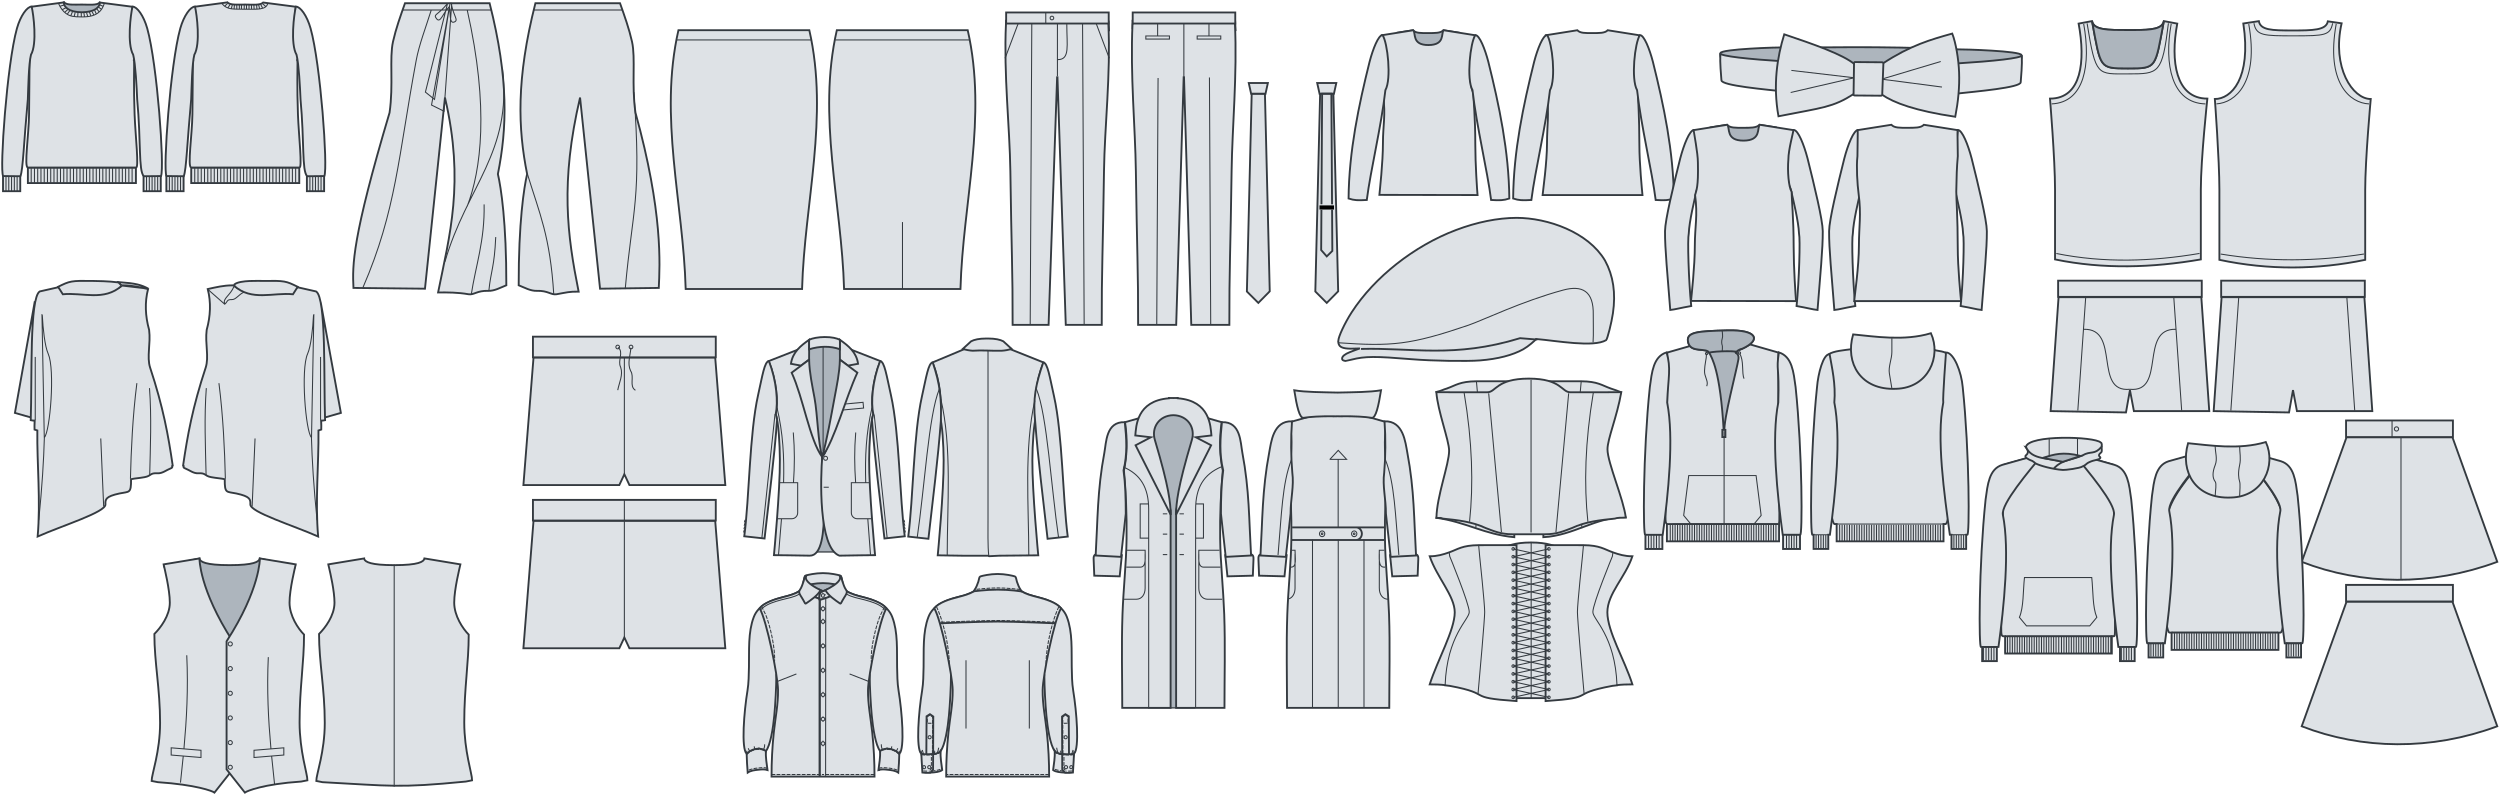 <?xml version="1.0" encoding="UTF-8"?>
<svg width="1205px" height="383px" viewBox="0 0 1205 383" version="1.1" xmlns="http://www.w3.org/2000/svg" xmlns:xlink="http://www.w3.org/1999/xlink">
    <!-- Generator: Sketch 60 (88103) - https://sketch.com -->
    <title>linedrawings</title>
    <desc>Created with Sketch.</desc>
    <g id="Page-1" stroke="none" stroke-width="1" fill="none" fill-rule="evenodd">
        <g id="linedrawings" transform="translate(1, 1)">
            <g id="fs-linedrawing--(23)" stroke="#343A40">
                <path d="M29.807,0.107 L22.319,4.386 C21.689,7.695 54.165,10.639 55.185,5.283 L47.132,0.218 C45.669,1.681 41.776,1.195 38.442,1.195 C34.609,1.218 31.25,1.55 29.807,0.107 Z" id="Path" stroke-width="0.911" fill="#ADB5BD" fill-rule="nonzero"></path>
                <path d="M108.538,0.107 L108.431,0.165 L92.844,2.249 C92.958,3.311 92.733,9.726 92.733,14.061 C92.733,18.375 92.393,22.077 90.921,24.376 C90.129,25.515 92.957,28.194 91.938,28.194 C91.938,31.518 91.893,40.924 91.735,54.217 C91.621,63.779 89.265,79.518 91.149,79.751 L143.199,79.751 C144.891,80.764 142.98,64.308 142.613,54.217 C142.13,40.932 142.41,31.518 142.41,28.194 C141.391,28.194 144.22,25.515 143.427,24.376 C141.956,22.077 141.615,18.375 141.615,14.061 C141.615,9.726 141.39,3.311 141.504,2.249 L125.864,0.219 C124.4,1.682 120.506,1.197 117.172,1.197 C113.338,1.22 109.98,1.55 108.538,0.107 L108.538,0.107 Z M29.752,0.163 L14.115,2.249 C14.228,3.311 14,9.726 14,14.061 C14,18.375 13.662,22.075 12.19,24.375 C11.398,25.513 14.225,28.196 13.207,28.196 C13.207,31.52 13.163,40.926 13.005,54.219 C12.891,63.781 10.533,79.519 12.416,79.752 C37.619,79.752 42.778,79.752 64.468,79.752 C66.159,80.765 64.246,64.31 63.88,54.219 C63.396,40.934 63.677,31.52 63.677,28.196 C62.659,28.196 65.486,25.513 64.694,24.375 C63.222,22.075 62.884,18.375 62.884,14.061 C62.884,9.726 62.656,3.311 62.769,2.249 L47.132,0.218 C47.132,2.361 44.791,4.881 38.442,4.918 C32.093,4.881 29.752,2.306 29.752,0.163 Z M79.188,83.79 L87.488,83.79 L87.488,91.151 L79.188,91.151 L79.188,83.79 Z M146.924,83.79 L155.225,83.79 L155.225,91.151 L146.924,91.151 L146.924,83.79 Z M91.169,79.875 L143.244,79.875 L143.244,87.236 L91.169,87.236 L91.169,79.875 Z M0.456,83.79 L8.756,83.79 L8.756,91.151 L0.456,91.151 L0.456,83.79 Z M68.192,83.79 L76.493,83.79 L76.493,91.151 L68.192,91.151 L68.192,83.79 Z M12.437,79.875 L64.512,79.875 L64.512,87.236 L12.437,87.236 L12.437,79.875 Z" id="Shape" stroke-width="0.911" fill="#DEE2E6" fill-rule="nonzero"></path>
                <path d="M92.984,2.178 C90.809,2.178 87.625,6.531 85.891,12.697 C81.067,29.948 77.505,80.925 79.239,83.857 C84.127,83.857 82.46,83.949 87.562,83.949 C88.855,80.859 89.229,67.305 91.153,46.845 C91.373,41.391 91.534,29.852 92.669,25.382 C95.696,20.164 93.898,5.93 92.984,2.178 Z M141.609,2.178 C140.695,5.93 138.898,20.164 141.924,25.382 C143.059,29.852 143.627,41.391 143.848,46.845 C145.76,67.515 144.438,81.096 147.031,83.949 C153.527,83.949 151.53,83.857 155.355,83.857 C157.058,79.38 153.526,29.948 148.702,12.697 C146.969,6.531 143.784,2.178 141.609,2.178 L141.609,2.178 Z M14.252,2.178 C12.077,2.178 8.893,6.531 7.159,12.697 C2.336,29.948 -1.227,80.925 0.507,83.857 C5.395,83.857 3.728,83.949 8.83,83.949 C10.123,80.859 10.498,67.305 12.421,46.845 C12.641,41.391 12.802,29.852 13.937,25.382 C16.964,20.164 15.166,5.93 14.252,2.178 L14.252,2.178 Z M62.877,2.178 C61.963,5.93 60.166,20.164 63.192,25.382 C64.327,29.852 64.895,41.391 65.116,46.845 C67.028,67.515 65.706,81.096 68.299,83.949 C74.795,83.949 72.798,83.857 76.623,83.857 C78.325,79.38 74.794,29.948 69.971,12.697 C68.237,6.531 65.053,2.178 62.877,2.178 Z" id="Shape" stroke-width="0.911" fill="#DEE2E6" fill-rule="nonzero"></path>
                <path d="M124.605,1.034 L125.565,2.909 M123.66,1.259 L124.11,3.179 M122.684,1.319 L122.834,3.404 M121.364,1.394 L121.484,3.539 M120.194,1.349 L120.254,3.434 M119.038,1.319 L119.023,3.374 M117.808,1.379 L117.823,3.329 M116.728,1.439 L116.698,3.359 M115.407,1.379 L115.377,3.344 M114.372,1.364 L114.357,3.254 M113.112,1.424 L113.157,3.269 M111.987,1.424 L111.837,3.194 M110.981,1.319 L110.516,3.089 M125.58,0.773 L126.959,2.046 M108.825,2.81 L109.935,1.128 M107.104,2.171 L108.736,0.595 M105.947,0.703 C108.594,3.88 111.399,3.337 117.178,3.434 C122.701,3.423 127.409,3.967 128.096,0.482 M7.253,84.086 L7.253,91.174 M5.911,84.086 L5.911,91.174 M4.569,84.086 L4.569,91.174 M3.228,84.086 L3.228,91.174 M1.886,84.086 L1.886,91.174 M141.503,80.052 L141.503,87.14 M139.934,80.052 L139.934,87.14 M138.365,80.052 L138.365,87.14 M136.796,80.052 L136.796,87.14 M135.227,80.052 L135.227,87.14 M133.658,80.052 L133.658,87.14 M132.089,80.052 L132.089,87.14 M130.52,80.052 L130.52,87.14 M128.951,80.052 L128.951,87.14 M127.382,80.052 L127.382,87.14 M125.813,80.052 L125.813,87.14 M124.244,80.052 L124.244,87.14 M122.675,80.052 L122.675,87.14 M121.106,80.052 L121.106,87.14 M119.538,80.052 L119.538,87.14 M117.969,80.052 L117.969,87.14 M116.4,80.052 L116.4,87.14 M114.831,80.052 L114.831,87.14 M113.262,80.052 L113.262,87.14 M111.693,80.052 L111.693,87.14 M110.124,80.052 L110.124,87.14 M108.555,80.052 L108.555,87.14 M106.986,80.052 L106.986,87.14 M105.417,80.052 L105.417,87.14 M103.848,80.052 L103.848,87.14 M102.279,80.052 L102.279,87.14 M100.71,80.052 L100.71,87.14 M99.141,80.052 L99.141,87.14 M97.572,80.052 L97.572,87.14 M96.003,80.052 L96.003,87.14 M94.434,80.052 L94.434,87.14 M92.865,80.052 L92.865,87.14 M153.744,84.086 L153.744,91.174 M152.402,84.086 L152.402,91.174 M151.06,84.086 L151.06,91.174 M149.719,84.086 L149.719,91.174 M148.377,84.086 L148.377,91.174 M86.015,84.086 L86.015,91.174 M84.673,84.086 L84.673,91.174 M83.331,84.086 L83.331,91.174 M81.99,84.086 L81.99,91.174 M80.648,84.086 L80.648,91.174 M74.992,84.086 L74.992,91.174 M73.65,84.086 L73.65,91.174 M72.308,84.086 L72.308,91.174 M70.967,84.086 L70.967,91.174 M69.625,84.086 L69.625,91.174 M62.675,80.052 L62.675,87.14 M61.106,80.052 L61.106,87.14 M59.537,80.052 L59.537,87.14 M57.968,80.052 L57.968,87.14 M56.399,80.052 L56.399,87.14 M54.83,80.052 L54.83,87.14 M53.261,80.052 L53.261,87.14 M51.692,80.052 L51.692,87.14 M50.123,80.052 L50.123,87.14 M48.554,80.052 L48.554,87.14 M46.985,80.052 L46.985,87.14 M45.416,80.052 L45.416,87.14 M43.847,80.052 L43.847,87.14 M42.278,80.052 L42.278,87.14 M40.709,80.052 L40.709,87.14 M39.14,80.052 L39.14,87.14 M37.571,80.052 L37.571,87.14 M36.002,80.052 L36.002,87.14 M34.433,80.052 L34.433,87.14 M32.864,80.052 L32.864,87.14 M31.296,80.052 L31.296,87.14 M29.727,80.052 L29.727,87.14 M28.158,80.052 L28.158,87.14 M26.589,80.052 L26.589,87.14 M25.02,80.052 L25.02,87.14 M23.451,80.052 L23.451,87.14 M21.882,80.052 L21.882,87.14 M20.313,80.052 L20.313,87.14 M18.744,80.052 L18.744,87.14 M17.175,80.052 L17.175,87.14 M15.606,80.052 L15.606,87.14 M14.037,80.052 L14.037,87.14 M48.615,1.997 L46.853,1.253 M47.95,3.485 L46.422,2.389 M46.853,4.856 L45.64,3.211 M45.404,5.678 L44.582,3.877 M44.191,6.187 L43.368,4.581 M42.781,6.657 L42.076,4.738 M41.293,6.931 L40.706,5.09 M39.727,7.048 L39.414,5.09 M38.2,7.166 L38.161,5.051 M36.438,7.127 L36.595,5.012 M34.716,7.048 L35.264,4.934 M33.149,6.539 L33.932,4.621 M31.348,5.952 L32.68,4.072 M30.174,4.973 L31.701,3.563 M28.921,3.72 L30.8,2.702 M27.903,1.997 L29.939,1.41 M27.216,0.703 C28.227,2.976 29.424,4.508 30.854,5.521 C32.818,6.912 34.53,7.155 38.566,7.155 C42.601,7.155 44.866,6.343 46.547,4.988 C47.731,4.035 48.582,2.814 49.364,0.482" id="Shape" stroke-width="0.5"></path>
            </g>
            <g id="fs-linedrawing--(22)" transform="translate(6, 134)" stroke="#343A40">
                <path d="M64.457,4.113 C61.107,2.363 58.755,1.584 50.079,0.955 L51.386,2.588 L64.457,4.113 Z M7.817,66.199 L0.193,64.021 L9.778,10.213 M52.59,2.544 C56.817,2.578 60.155,3.407 64.358,4.323 C62.745,10.679 62.999,17.253 64.877,24.02 C65.724,30.69 63.645,37.025 65.383,42.279 C71.694,61.354 74.107,74.853 76.245,89.377 C76.16,89.396 76.083,89.42 76.044,89.448 C75.591,89.767 76.72,90.202 75.231,90.779 C73.117,91.599 71.285,93.259 68.941,93.123 C65.059,92.899 66.132,94.367 62.674,94.997 C59.801,95.519 58.06,95.555 56.171,95.974 C56.226,103.083 55.328,101.826 50.552,102.866 C43.955,104.302 43.717,105.64 43.825,108.108 C43.991,111.877 23.184,118.266 11.146,123.599 C12.643,106.489 10.795,88.323 10.993,72.484 L9.65,72.048 C9.65,72.048 9.577,68.609 9.686,67.749 C9.235,67.773 8.579,67.693 7.812,67.536 C8.507,47.542 7.169,8.556 12.148,5.478 L20.995,3.475 C24.917,6.117 49.061,6.593 51.73,2.544 C52.02,2.539 52.308,2.541 52.59,2.544 L52.59,2.544 Z M149.678,66.199 L157.303,64.021 L147.604,10.781 M104.906,2.544 C100.679,2.578 97.341,3.407 93.137,4.323 C94.751,10.679 94.497,17.253 92.619,24.02 C91.772,30.69 93.851,37.025 92.113,42.279 C85.802,61.354 83.388,74.853 81.251,89.377 C81.336,89.396 81.412,89.42 81.451,89.448 C81.905,89.767 80.775,90.202 82.264,90.779 C84.379,91.599 86.21,93.259 88.555,93.123 C92.437,92.899 91.363,94.367 94.822,94.997 C97.695,95.519 99.435,95.555 101.325,95.974 C101.27,103.083 102.168,101.826 106.944,102.866 C113.541,104.302 113.779,105.64 113.671,108.108 C113.505,111.877 134.312,118.266 146.349,123.599 C144.853,106.489 146.7,88.323 146.502,72.484 L147.846,72.048 C147.846,72.048 147.918,68.609 147.81,67.749 C148.261,67.773 148.917,67.693 149.683,67.536 C148.989,47.542 150.327,8.556 145.348,5.478 L136.501,3.475 C132.578,6.117 108.435,6.593 105.766,2.544 C105.476,2.539 105.188,2.541 104.906,2.544 L104.906,2.544 Z" id="Shape" stroke-width="0.911" fill="#DEE2E6" fill-rule="nonzero"></path>
                <path d="M51.713,2.697 C43.203,10.358 32.824,5.87 23.284,6.836 L20.997,3.242 C26.713,0.448 27.121,0.255 37.662,0.41 C39.453,0.436 45.509,0.498 50.1,1.13 L51.495,2.588 M105.783,2.697 C114.293,10.358 124.672,5.87 134.211,6.836 L136.499,3.242 C130.783,0.448 130.375,0.255 119.834,0.41 C118.043,0.436 108.853,-0.065 106.07,2.014 L106,2.588" id="Shape" stroke-width="0.911" fill="#DEE2E6" fill-rule="nonzero"></path>
                <path d="M65.157,93.93 C65.47,80.59 66.094,65.796 65.056,52.073 M42.963,109.095 L41.565,76.335 M55.87,95.711 C56.202,81.949 56.918,65.85 58.971,49.686 M11.681,115.769 C13.335,99.245 14.071,86.83 14.385,75.867 C17.134,73.047 19.609,43.1 16.226,35.52 C14.628,31.94 13.721,23.628 13.376,16.875 M14.346,76.003 L13.222,16.413 M9.987,67.4 L9.987,37.055 M92.338,93.93 C92.025,80.59 91.402,65.796 92.44,52.073 M114.532,109.095 L115.931,76.335 M101.625,95.711 C101.294,81.949 100.577,65.85 98.524,49.686 M145.814,115.769 C144.161,99.245 143.424,86.83 143.111,75.867 C140.361,73.047 137.887,43.1 141.27,35.52 C142.868,31.94 143.775,23.628 144.12,16.875 M101.317,11.302 C100.174,8.958 104.14,7.288 105.783,3.024 M93.256,4.549 L101.317,11.629 C102.786,10.471 102.171,9.303 104.735,9.404 C106.724,9.483 108.055,6.905 110.62,5.801 M143.15,76.003 L144.274,16.413 M147.509,67.4 L147.509,37.055" id="Shape" stroke-width="0.5"></path>
            </g>
            <g id="fs-linedrawing--(21)" transform="translate(483, 5)" stroke="#343A40">
                <polygon id="Path" stroke-width="0.911" fill="#DEE2E6" fill-rule="nonzero" points="0.912 4.009 0.912 7.727 25.631 32.817 50.535 8.656 50.349 4.381"></polygon>
                <polygon id="Path" stroke-width="0.911" fill="#DEE2E6" fill-rule="nonzero" points="61.912 4.01 61.912 7.727 86.63 32.817 111.535 8.656 111.349 4.381"></polygon>
                <path d="M61.883,5.315 C60.716,30.034 63.192,55.01 63.486,76.464 C64.002,114.059 64.645,124.591 64.573,150.589 L82.928,150.589 L86.541,30.817 M111.236,5.315 C112.404,30.034 109.928,55.01 109.634,76.464 C109.118,114.059 108.474,124.591 108.547,150.589 L90.192,150.589 L86.679,30.817 M61.961,0.011 L111.397,0.011 L111.397,5.352 L61.961,5.352 L61.961,0.011 Z M0.885,5.315 C-0.283,30.034 2.7,55.01 2.995,76.464 C3.51,114.058 4.154,124.591 4.082,150.589 L21.421,150.589 L25.542,30.817 M50.237,5.315 C51.405,30.034 48.421,55.01 48.127,76.464 C47.611,114.058 46.968,124.591 47.04,150.589 L29.7,150.589 L25.68,30.817 M0.962,0.01 L50.399,0.01 L50.399,5.352 L0.962,5.352 L0.962,0.01 Z" id="Shape" stroke-width="0.911" fill="#DEE2E6" fill-rule="nonzero"></path>
                <path d="M86.623,31.341 L86.623,5.204 M73.978,11.231 L73.978,5.344 M68.291,11.331 L79.666,11.331 L79.666,12.827 L68.291,12.827 L68.291,11.331 Z M98.723,11.231 L98.723,5.344 M93.036,11.331 L104.411,11.331 L104.411,12.827 L93.036,12.827 L93.036,11.331 Z M99.565,150.533 L98.948,31.33 M73.554,150.533 L73.919,81.805 L73.946,76.588 L74.17,34.378 L74.196,31.586 M38.566,150.533 L37.795,5.203 M12.556,150.533 L12.919,81.804 L12.948,76.588 L13.326,5.203 M25.866,22.74 C31.819,22.74 30.195,15.994 30.195,5.59 M50.682,22.09 L44.397,5.421 M0.441,22.09 L6.725,5.421 M25.68,5.441 L25.68,30.817 M23.923,2.681 C23.923,3 23.753,3.295 23.476,3.455 C23.2,3.614 22.86,3.614 22.583,3.455 C22.307,3.295 22.137,3 22.137,2.681 C22.137,2.362 22.307,2.067 22.583,1.908 C22.86,1.748 23.2,1.748 23.476,1.908 C23.753,2.067 23.923,2.362 23.923,2.681 Z M20.063,0.096 L20.063,5.384" id="Shape" stroke-width="0.5"></path>
            </g>
            <g id="fs-linedrawing--(20)" transform="translate(600, 39)" fill-rule="nonzero">
                <path d="M41.064,61.103 L41.183,80.941 L38.494,83.587 L35.804,80.52 L35.924,61.163 M35.943,58.455 L36.268,5.049 L40.719,5.049 L41.044,58.475 M33.888,0 L43.1,0 L41.943,5.258 L35.045,5.258 L33.888,0 Z M35.301,5.161 L41.686,5.161 L44,100.41 L38.494,106 L32.987,100.501 L35.301,5.161 Z M0.901,0 L10.113,0 L8.956,5.258 L2.058,5.258 L0.901,0 Z M2.314,5.161 L8.699,5.161 L11.013,100.41 L5.506,106 L0,100.501 L2.314,5.161 Z" id="Shape" stroke="#343A40" stroke-width="0.911" fill="#DEE2E6"></path>
                <rect id="Rectangle" fill="#000000" x="35" y="59" width="7" height="2"></rect>
            </g>
            <g id="fs-linedrawing--(19)" transform="translate(72, 268)" stroke="#343A40">
                <path d="M23.095,0.226 L6.023,3.919 C6.359,5.471 28.408,47.717 28.408,47.717 C28.408,47.717 53.936,47.215 53.936,47.215 C53.936,47.215 68.946,5.471 69.282,3.919 L52.211,0.226 C51.873,1.774 49.301,3.397 37.68,3.402 C37.662,3.402 37.644,3.402 37.626,3.402 C26.004,3.397 23.432,1.774 23.095,0.226 L23.095,0.226 Z" id="Path" stroke-width="0.911" fill="#ADB5BD" fill-rule="nonzero"></path>
                <path d="M102.519,0.168 L85.243,3.028 C85.281,3.205 85.351,3.528 85.441,3.912 L85.399,3.922 C85.411,3.977 85.457,4.091 85.522,4.244 C86.291,7.541 88.226,15.997 88.226,21.473 C88.226,27.861 83.603,33.756 80.779,36.579 C80.779,50.333 83.537,62.981 83.537,79.44 C83.537,93.414 79.446,104.222 79.446,107.416 L82.458,108.012 C115.676,109.77 118.461,110.932 151.545,107.709 L154.558,107.113 C154.558,103.92 150.77,93.111 150.77,79.137 C150.77,62.678 152.921,50.636 152.921,36.882 C150.098,34.059 145.928,27.861 145.928,21.473 C145.928,15.085 148.574,4.589 148.912,3.028 L131.635,0.168 C131.635,0.168 131.635,0.216 131.635,0.234 L131.583,0.224 C131.246,1.772 128.675,3.397 117.054,3.402 L117.001,3.402 C105.861,3.397 103.036,1.906 102.524,0.418 C102.521,0.265 102.519,0.168 102.519,0.168 L102.519,0.168 Z M39.195,101.842 L30.373,113.021 C29.428,112.274 21.439,109.238 3.082,108.009 L0.073,107.416 C0.073,104.222 4.16,93.412 4.16,79.438 C4.16,62.979 1.405,50.331 1.405,36.577 C4.229,33.754 8.852,27.859 8.852,21.471 C8.852,15.083 6.205,4.588 5.867,3.027 L23.144,0.166 C23.144,0.166 22.93,14.963 39.195,40.116 L39.195,101.842 Z" id="Shape" stroke-width="0.911" fill="#DEE2E6" fill-rule="nonzero"></path>
                <path d="M36.21,101.842 L45.032,113.021 C45.977,112.274 53.814,108.936 72.173,107.707 L75.182,107.114 C75.182,103.92 71.397,93.11 71.397,79.136 C71.397,62.677 73.547,50.634 73.547,36.88 C70.723,34.057 66.554,27.859 66.554,21.471 C66.554,15.083 69.2,4.588 69.538,3.027 L52.261,0.166 C52.261,0.166 52.475,14.963 36.21,40.116 L36.21,101.842 Z" id="Path" stroke-width="0.911" fill="#DEE2E6" fill-rule="nonzero"></path>
                <path d="M38.999,53.27 C39,53.629 38.808,53.961 38.497,54.141 C38.186,54.321 37.803,54.321 37.491,54.141 C37.18,53.961 36.989,53.629 36.989,53.27 C36.989,52.911 37.18,52.579 37.491,52.399 C37.803,52.22 38.186,52.22 38.497,52.399 C38.808,52.579 39,52.911 38.999,53.27 L38.999,53.27 Z M38.999,65.161 C39,65.52 38.808,65.852 38.497,66.032 C38.186,66.211 37.803,66.211 37.491,66.032 C37.18,65.852 36.989,65.52 36.989,65.161 C36.989,64.802 37.18,64.47 37.491,64.29 C37.803,64.11 38.186,64.11 38.497,64.29 C38.808,64.47 39,64.802 38.999,65.161 Z M38.999,77.051 C39,77.41 38.808,77.742 38.497,77.922 C38.186,78.101 37.803,78.101 37.491,77.922 C37.18,77.742 36.989,77.41 36.989,77.051 C36.989,76.692 37.18,76.36 37.491,76.18 C37.803,76 38.186,76 38.497,76.18 C38.808,76.36 39,76.692 38.999,77.051 Z M38.999,88.941 C39,89.301 38.808,89.633 38.497,89.812 C38.186,89.992 37.803,89.992 37.491,89.812 C37.18,89.633 36.989,89.301 36.989,88.941 C36.989,88.582 37.18,88.25 37.491,88.07 C37.803,87.891 38.186,87.891 38.497,88.07 C38.808,88.25 39,88.582 38.999,88.941 L38.999,88.941 Z M38.999,100.832 C39,101.191 38.808,101.523 38.497,101.703 C38.186,101.882 37.803,101.882 37.491,101.703 C37.18,101.523 36.989,101.191 36.989,100.832 C36.989,100.472 37.18,100.14 37.491,99.961 C37.803,99.781 38.186,99.781 38.497,99.961 C38.808,100.14 39,100.472 38.999,100.832 L38.999,100.832 Z M38.999,41.38 C39,41.739 38.808,42.071 38.497,42.251 C38.186,42.43 37.803,42.43 37.491,42.251 C37.18,42.071 36.989,41.739 36.989,41.38 C36.989,41.02 37.18,40.688 37.491,40.509 C37.803,40.329 38.186,40.329 38.497,40.509 C38.808,40.688 39,41.02 38.999,41.38 L38.999,41.38 Z M49.438,92.633 L63.802,91.446 L63.802,94.924 L49.438,96.111 L49.438,92.633 Z M23.874,92.637 L9.51,91.45 L9.51,94.928 L23.874,96.114 L23.874,92.637 Z M117.001,3.13 L117.001,110.159 M59.349,109.128 C58.854,104.582 58.366,100.029 57.924,95.431 M57.579,91.735 C56.335,77.895 55.582,63.565 56.323,47.739 M13.989,108.22 C14.452,103.969 14.909,99.712 15.328,95.418 M15.657,91.953 C16.962,77.765 17.776,63.087 17.015,46.832" id="Shape" stroke-width="0.5"></path>
            </g>
            <g id="fs-linedrawing--(18)" transform="translate(169, 0)" stroke="#343A40">
                <path d="M111.243,0.562 L88.059,0.562 C78.735,37.317 79.697,60.971 84.075,82.891 C82.557,89.352 79.947,106.322 80.006,136.5 C82.834,137.608 85.673,139.286 88.759,139.189 C94.214,139.017 95.604,141.297 98.289,140.821 C103.336,139.927 104.265,139.535 108.895,139.562 C103.421,112.227 99.994,87.074 109.587,46.025 L119.221,138.155 L147.529,137.779 C148.044,126.708 149.627,101.407 136.288,53.297 C134.348,39.836 136.433,27.12 134.626,19.065 C133.208,12.75 131.051,6.78 128.856,0.562 L111.243,0.562 Z M42.815,0.562 L65.998,0.562 C75.323,37.317 74.361,60.971 69.982,82.891 C71.5,89.352 74.11,106.322 74.052,136.5 C71.223,137.608 68.384,139.286 65.298,139.189 C59.843,139.017 58.453,141.297 55.768,140.821 C50.721,139.927 45.788,139.935 41.159,139.962 C46.632,112.627 54.063,87.074 44.471,46.025 L34.836,138.155 L0.362,137.779 C-0.153,126.708 -0.374,114.219 17.769,53.297 C19.709,39.836 17.624,27.12 19.432,19.065 C20.849,12.75 23.006,6.78 25.201,0.562 L42.815,0.562 Z" id="Shape" stroke-width="0.911" fill="#DEE2E6" fill-rule="nonzero"></path>
                <path d="M23.767,3.811 L66.904,3.811 L23.767,3.811 Z M87.149,3.811 L130.286,3.811 L87.149,3.811 Z M131.407,137.792 C134.857,99.454 139.349,95.125 135.511,43.355 M96.924,141.085 C95.189,112.851 90.096,102.068 84.201,82.814 M65.617,139.25 C66.625,129.315 68.304,127.808 68.941,113.269 M57.131,141.087 C59.233,127.149 63.705,115.046 63.342,97.524 M4.954,137.553 C21.014,100.457 22.023,74.231 30.598,28.151 C32.027,20.474 35.122,12.593 37.847,3.874 M55.194,3.806 C65.911,51.122 61.835,81.347 55.159,98.488 M72.216,32.378 C76.923,72.645 55.038,88.54 44.471,125.134 M45.694,0.709 L35.044,43.398 L39.439,46.919 L46.853,0.972 L37.996,49.63 L43.988,52.605 L47.706,0.95 M47.469,0.567 C48.649,7.119 51.299,8.731 48.845,9.647 C46.392,10.562 47.235,4.359 46.534,2.229 C43.476,5.353 42.281,10.374 40.449,8.055 C38.618,5.735 40.955,6.592 45.694,0.709 L47.469,0.567 Z" id="Shape" stroke-width="0.5"></path>
            </g>
            <g id="fs-linedrawing--(17)" transform="translate(357, 275)" stroke="#343A40">
                <path d="M38.804,9.568 C44.713,9.568 48.388,8.612 48.388,8.612 L48.388,8.397 C48.338,8.248 48.256,8.099 48.156,7.95 C47.246,6.659 48.504,5.45 47.958,3.96 C47.709,3.282 47.676,2.355 47.329,1.726 C47.213,1.511 46.981,1.411 46.733,1.345 C46.021,1.113 42.346,0.236 38.655,0.236 C34.964,0.236 31.306,1.113 30.577,1.345 C30.346,1.428 30.114,1.511 29.981,1.726 C29.634,2.355 29.617,3.265 29.352,3.96 C28.806,5.45 30.064,6.659 29.154,7.95 C29.054,8.099 28.972,8.248 28.922,8.397 L28.922,8.612 C28.955,8.612 32.894,9.568 38.804,9.568 L38.804,9.568 Z" id="Path" stroke-width="0.911" fill="#DEE2E6" fill-rule="nonzero"></path>
                <path d="M47.958,8.782 C47.709,8.104 47.676,7.177 47.329,6.548 C47.213,6.332 46.981,6.233 46.733,6.167 C46.021,5.935 42.346,5.058 38.655,5.058 C34.964,5.058 31.306,5.935 30.577,6.167 C30.346,6.25 30.114,6.332 29.981,6.548 C29.634,7.177 29.617,8.087 29.352,8.782 C25.2,18.127 51.293,19.01 47.958,8.782 L47.958,8.782 Z" id="Path" stroke-width="0.911" fill="#ADB5BD" fill-rule="nonzero"></path>
                <path d="M27.442,8.883 L18.835,35.35 L20.799,36.245 L16.202,49.272 C16.202,55.214 15.706,63.557 15.209,68.903 C14.663,74.779 13.322,83.436 11.154,86.018 L10.693,87.468 L2.238,88.789 L1.938,87.312 L1.917,87.376 C-0.83,84.86 0.643,66.834 2.282,56.903 C2.894,53.162 2.911,49.288 2.993,45.481 C3.159,37.701 2.48,28.713 5.36,21.314 C7.661,15.422 14.034,13.17 19.679,11.747 C22.36,11.068 25.091,10.356 27.442,8.883 L27.442,8.883 Z M49.953,8.883 L58.56,35.35 L56.596,36.245 L61.192,49.272 C61.192,55.214 61.689,63.557 62.186,68.903 C62.732,74.779 64.073,83.436 66.241,86.018 L66.702,87.468 L75.157,88.789 L75.457,87.312 L75.478,87.376 C78.225,84.86 76.752,66.834 75.113,56.903 C74.501,53.162 74.484,49.288 74.402,45.481 C74.236,37.701 74.915,28.713 72.034,21.314 C69.734,15.422 63.361,13.17 57.716,11.747 C55.035,11.068 52.304,10.356 49.953,8.883 L49.953,8.883 Z" id="Shape" stroke-width="0.911" fill="#DEE2E6" fill-rule="nonzero"></path>
                <path d="M27.442,8.883 C25.091,10.356 22.36,11.068 19.678,11.747 C15.549,12.788 10.345,14.403 8.141,17.176 C11.551,22.986 16.914,49.801 17.013,56.522 C17.113,63.408 15.689,70.178 14.977,76.997 C14.233,84.082 13.868,91.2 13.885,98.317 L38.697,98.317 L63.51,98.317 C63.526,91.2 63.162,84.082 62.417,76.997 C61.689,70.178 60.282,63.408 60.381,56.522 C60.481,49.818 65.844,22.986 69.254,17.176 C67.05,14.403 61.846,12.788 57.716,11.747 C55.035,11.068 52.304,10.356 49.953,8.883 L40.874,10.731 L36.194,11.385 L27.442,8.883 Z" id="Path" stroke-width="0.911" fill="#DEE2E6" fill-rule="nonzero"></path>
                <path d="M111.617,8.883 L103.011,35.35 L104.974,36.245 L100.378,49.272 C100.378,55.214 99.881,63.557 99.385,68.903 C98.839,74.779 97.498,83.436 95.329,86.018 L94.868,87.468 L86.413,88.789 L86.114,87.312 L86.093,87.376 C83.345,84.86 84.818,66.834 86.457,56.903 C87.07,53.162 87.086,49.288 87.169,45.481 C87.334,37.701 86.656,28.713 89.536,21.314 C91.837,15.422 98.21,13.17 103.854,11.747 C106.536,11.068 109.267,10.356 111.617,8.883 L111.617,8.883 Z M134.129,8.883 L142.735,35.35 L140.772,36.245 L145.368,49.272 C145.368,55.214 145.865,63.557 146.361,68.903 C146.907,74.779 148.248,83.436 150.416,86.018 L150.878,87.468 L159.333,88.789 L159.632,87.312 L159.653,87.376 C162.401,84.86 160.927,66.834 159.289,56.903 C158.676,53.162 158.66,49.288 158.577,45.481 C158.412,37.701 159.09,28.713 156.21,21.314 C153.909,15.422 147.536,13.17 141.892,11.747 C139.21,11.068 136.479,10.356 134.129,8.883 L134.129,8.883 Z" id="Shape" stroke-width="0.911" fill="#DEE2E6" fill-rule="nonzero"></path>
                <path d="M111.617,8.883 C109.267,10.356 106.536,11.068 103.854,11.747 C99.724,12.788 94.52,14.403 92.317,17.176 C95.726,22.986 101.089,49.801 101.189,56.522 C101.288,63.408 99.865,70.178 99.153,76.997 C98.408,84.082 98.044,91.2 98.061,98.317 L122.873,98.317 L147.685,98.317 C147.702,91.2 147.338,84.082 146.593,76.997 C145.865,70.178 144.457,63.408 144.557,56.522 C144.656,49.818 150.019,22.986 153.429,17.176 C151.226,14.403 146.022,12.788 141.892,11.747 C139.21,11.068 136.479,10.356 134.129,8.883 L128.739,6.34 L119.155,6.34 L111.617,8.883 Z" id="Path" stroke-width="0.911" fill="#DEE2E6" fill-rule="nonzero"></path>
                <path d="M37.031,13.137 C36.998,14.395 36.998,15.388 37.014,16.646 L37.014,98.317" id="Path" stroke-width="0.911"></path>
                <path d="M34.697,11.78 C35.392,12.078 36.541,12.49 37.285,12.672 L37.531,12.486 L39.271,8.983 C38.452,8.879 37.708,8.575 36.982,8.224 L34.063,11.517 L34.697,11.78 Z" id="Path" stroke-width="0.911" fill="#DEE2E6" fill-rule="nonzero"></path>
                <path d="M40.755,8.105 C39.696,8.618 37.941,8.9 37.229,9.926 C36.815,10.522 36.865,11.498 36.865,12.194 C36.865,12.806 36.667,13.369 37.345,13.121 C38.851,12.607 40.705,12.144 42.129,11.449 L42.902,11.12 L40.755,8.105 Z" id="Path" stroke-width="0.911" fill="#DEE2E6" fill-rule="nonzero"></path>
                <path d="M150.814,24.443 C150.814,24.443 131.166,23.582 122.873,23.582 C114.58,23.582 94.932,24.443 94.932,24.443" id="Path" stroke-width="0.911"></path>
                <path d="M122.873,8.204 C128.782,8.204 134.245,9.032 134.245,9.032 L134.245,8.817 C134.195,8.668 134.112,8.519 134.013,8.37 C133.102,7.079 132.705,5.871 132.159,4.381 C131.911,3.702 131.878,2.775 131.53,2.146 C131.414,1.931 131.182,1.832 130.934,1.765 C130.222,1.534 126.548,0.656 122.856,0.656 C119.165,0.656 115.507,1.534 114.779,1.765 C114.547,1.848 114.315,1.931 114.183,2.146 C113.835,2.775 113.819,3.686 113.554,4.381 C113.007,5.871 112.61,7.079 111.7,8.37 C111.601,8.519 111.518,8.668 111.468,8.817 L111.468,9.032 C111.501,9.032 116.964,8.204 122.873,8.204 L122.873,8.204 Z M155.283,96.397 C153.098,96.298 150.748,96.05 149.605,95.172 C150.019,92.193 150.499,89.031 150.417,86.019 C150.417,86.019 151.211,87.111 153.429,87.359 C154.72,87.508 157.849,87.707 159.653,87.376 C159.653,87.376 159.405,93.318 159.156,96.381 C158.378,96.513 156.922,96.579 155.349,96.513 L154.008,94.858 L153.909,69.367 L155.515,68.241 L157.137,69.267 L157.253,87.558 M90.463,96.397 C92.648,96.298 94.998,96.05 96.14,95.172 C95.726,92.193 95.246,89.031 95.329,86.019 C95.329,86.019 94.535,87.111 92.317,87.359 C91.026,87.508 87.897,87.707 86.093,87.376 C86.093,87.376 86.341,93.318 86.589,96.381 C87.367,96.513 88.824,96.579 90.397,96.513 L91.737,94.858 L91.837,69.367 L90.231,68.241 L88.609,69.267 L88.493,87.558" id="Shape" stroke-width="0.911" fill="#DEE2E6" fill-rule="nonzero"></path>
                <path d="M91.439,87.376 L91.506,69.532 L90.231,68.638 L88.94,69.449 L88.923,72.578 L91.472,72.644 M91.754,87.724 C92.399,87.674 93.045,87.608 93.674,87.409 C94.303,87.21 94.882,86.912 95.329,86.432 M90.926,87.641 L90.926,87.475 M90.248,95.321 L90.926,94.46 L90.926,87.806 M89.768,95.702 L89.933,95.702 L90.032,95.569 M87.069,95.619 C87.715,95.685 88.609,95.718 89.585,95.702 M86.573,95.569 C86.622,95.586 86.672,95.586 86.738,95.586 M91.092,95.636 C93.078,95.487 95.114,95.106 96.124,94.328 M86.076,87.723 C86.97,88.005 90.926,87.939 91.803,87.707 M154.306,87.376 L154.24,69.532 L155.515,68.638 L156.806,69.449 L156.822,72.578 L154.273,72.644 M154.82,87.641 L154.82,87.475 M155.498,95.321 L154.82,94.46 L154.82,87.806 M155.978,95.702 L155.813,95.702 L155.713,95.569 M158.676,95.619 C158.031,95.685 157.137,95.718 156.16,95.702 M159.173,95.569 C159.123,95.586 159.074,95.586 159.007,95.586 M154.654,95.636 C152.668,95.487 150.632,95.106 149.622,94.328 M153.992,87.723 C153.346,87.674 152.701,87.607 152.072,87.409 C151.443,87.21 150.863,86.912 150.417,86.432 M159.669,87.723 C158.776,88.005 154.82,87.939 153.942,87.707 M146.245,44.057 C145.914,41.293 147.454,26.876 152.419,16.282 M99.5,44.057 C99.832,41.293 98.292,26.876 93.326,16.282 M150.814,23.946 C150.814,23.946 131.166,23.085 122.873,23.085 C114.58,23.085 94.932,23.946 94.932,23.946 M147.685,97.307 L122.873,97.307 L98.06,97.307 M133.847,8.138 C131.828,7.89 127.028,7.377 122.873,7.377 L122.873,7.377 C118.718,7.377 113.918,7.89 111.898,8.138" id="Shape" stroke-width="0.5" stroke-dasharray="1.822,0.607"></path>
                <path d="M92.515,87.26 C92.366,86.896 92.366,86.449 92.515,86.085 C92.565,86.134 92.598,86.184 92.631,86.25 M93.724,87.012 C94.088,86.184 94.336,85.29 94.435,84.396 M87.185,87.459 C86.92,86.813 86.705,86.151 86.54,85.472 M153.231,87.26 C153.379,86.896 153.379,86.449 153.231,86.085 C153.181,86.134 153.148,86.184 153.115,86.25 M152.022,87.012 C151.658,86.184 151.41,85.29 151.31,84.396 M158.56,87.459 C158.825,86.813 159.04,86.151 159.206,85.472 M138.134,42.237 L138.134,75.143 M107.611,42.237 L107.611,75.143 M158.489,93.042 C158.658,93.089 158.798,93.212 158.879,93.383 C158.96,93.554 158.975,93.76 158.92,93.954 C158.806,94.359 158.429,94.607 158.077,94.508 C157.725,94.409 157.531,94.001 157.645,93.596 C157.759,93.191 158.137,92.943 158.489,93.042 L158.489,93.042 Z M156.409,79.348 C156.409,79.55 156.328,79.743 156.186,79.886 C156.043,80.029 155.849,80.109 155.647,80.109 C155.227,80.109 154.886,79.768 154.886,79.348 C154.886,78.927 155.227,78.586 155.647,78.586 C155.849,78.586 156.043,78.667 156.186,78.809 C156.328,78.952 156.409,79.146 156.409,79.348 L156.409,79.348 Z M156.574,93.782 C156.574,93.984 156.494,94.177 156.351,94.32 C156.208,94.463 156.015,94.543 155.813,94.543 C155.611,94.543 155.417,94.463 155.274,94.32 C155.132,94.177 155.051,93.984 155.051,93.782 C155.051,93.58 155.132,93.386 155.274,93.243 C155.417,93.101 155.611,93.02 155.813,93.02 C156.233,93.02 156.574,93.361 156.574,93.782 L156.574,93.782 Z M88.083,93.605 C88.197,94.01 88.004,94.418 87.652,94.517 C87.483,94.565 87.299,94.533 87.141,94.429 C86.982,94.325 86.863,94.158 86.808,93.963 C86.694,93.558 86.888,93.15 87.24,93.051 C87.592,92.952 87.969,93.2 88.083,93.605 L88.083,93.605 Z M90.843,79.348 C90.843,79.55 90.763,79.743 90.62,79.886 C90.478,80.029 90.284,80.109 90.082,80.109 C89.661,80.109 89.321,79.768 89.321,79.348 C89.321,78.927 89.661,78.586 90.082,78.586 C90.503,78.586 90.843,78.927 90.843,79.348 L90.843,79.348 Z M90.678,93.782 C90.678,93.984 90.598,94.177 90.455,94.32 C90.312,94.463 90.118,94.543 89.916,94.543 C89.496,94.543 89.155,94.202 89.155,93.782 C89.155,93.361 89.496,93.02 89.916,93.02 C90.337,93.02 90.678,93.361 90.678,93.782 L90.678,93.782 Z" id="Shape" stroke-width="0.5"></path>
                <path d="M37.527,8.469 C35.955,11.184 32.975,13.137 30.41,14.925 C30.294,15.008 30.112,14.958 30.045,14.826 C29.532,13.816 28.953,12.839 28.357,11.863 C27.695,10.787 26.685,9.529 27.529,8.353 C28.44,7.062 28.837,5.523 29.383,4.033 C29.648,3.338 29.665,2.428 30.012,1.799 C30.145,1.583 30.36,1.401 30.608,1.418 C30.409,1.982 30.371,2.444 30.462,2.826 C30.871,4.941 35.119,7.273 37.527,8.469 L37.527,8.469 Z M39.828,8.469 C41.401,11.184 44.38,13.137 46.946,14.925 C47.062,15.008 47.244,14.958 47.31,14.826 C47.823,13.816 48.402,12.839 48.998,11.863 C49.66,10.787 50.67,9.529 49.826,8.353 C48.915,7.062 48.518,5.523 47.972,4.033 C47.707,3.338 47.691,2.428 47.343,1.799 C47.211,1.583 46.995,1.401 46.747,1.418 C46.947,1.982 46.984,2.444 46.894,2.826 C46.484,4.941 42.237,7.273 39.828,8.469 L39.828,8.469 Z M11.937,95.156 C10.53,94.709 9.024,94.841 7.567,95.007 C5.796,95.189 3.859,95.387 2.386,96.397 C2.154,93.318 1.939,90.471 1.889,87.392 C3.627,85.439 6.441,84.496 9.007,85.009 C9.785,85.158 10.563,85.456 11.126,86.019 C11.043,89.015 11.523,92.176 11.937,95.156 Z M65.419,95.156 C66.825,94.709 68.332,94.841 69.788,95.007 C71.56,95.189 73.496,95.387 74.969,96.397 C75.201,93.318 75.416,90.471 75.466,87.392 C73.728,85.439 70.914,84.496 68.348,85.009 C67.57,85.158 66.792,85.456 66.23,86.019 C66.312,89.015 65.832,92.176 65.419,95.156 Z" id="Shape" stroke-width="0.911" fill="#DEE2E6" fill-rule="nonzero"></path>
                <path d="M38.686,81.012 L38.686,81.494 M38.686,83.223 L38.686,83.693 M38.686,69.265 L38.686,69.748 M38.686,71.476 L38.686,71.947 M38.686,57.495 L38.686,57.978 M38.686,59.706 L38.686,60.177 M38.686,45.772 L38.686,46.255 M38.686,47.983 L38.686,48.454 M38.686,33.979 L38.686,34.461 M38.686,36.189 L38.686,36.66 M38.686,22.185 L38.686,22.668 M38.686,24.396 L38.686,24.867 M39.547,23.582 C39.547,24.057 39.161,24.443 38.686,24.443 C38.211,24.443 37.825,24.057 37.825,23.582 C37.825,23.107 38.211,22.721 38.686,22.721 C39.161,22.721 39.547,23.107 39.547,23.582 Z M39.547,35.334 C39.547,35.81 39.161,36.195 38.686,36.195 C38.211,36.195 37.825,35.81 37.825,35.334 C37.825,34.859 38.211,34.474 38.686,34.474 C39.161,34.474 39.547,34.859 39.547,35.334 Z M39.547,47.103 C39.547,47.579 39.161,47.964 38.686,47.964 C38.211,47.964 37.825,47.579 37.825,47.103 C37.825,46.628 38.211,46.242 38.686,46.242 C39.161,46.242 39.547,46.628 39.547,47.103 Z M39.547,58.856 C39.547,59.331 39.161,59.716 38.686,59.716 C38.211,59.716 37.825,59.331 37.825,58.856 C37.825,58.38 38.211,57.995 38.686,57.995 C39.161,57.995 39.547,58.38 39.547,58.856 Z M39.547,70.608 C39.547,71.083 39.161,71.469 38.686,71.469 C38.211,71.469 37.825,71.083 37.825,70.608 C37.825,70.133 38.211,69.747 38.686,69.747 C39.161,69.747 39.547,70.133 39.547,70.608 Z M39.547,82.377 C39.547,82.852 39.161,83.238 38.686,83.238 C38.211,83.238 37.825,82.852 37.825,82.377 C37.825,81.902 38.211,81.516 38.686,81.516 C39.161,81.516 39.547,81.902 39.547,82.377 Z M38.686,16.067 L38.686,16.549 M38.686,18.278 L38.686,18.748 M39.547,17.408 C39.547,17.883 39.161,18.268 38.686,18.268 C38.211,18.268 37.825,17.883 37.825,17.408 C37.825,16.932 38.211,16.547 38.686,16.547 C39.161,16.547 39.547,16.932 39.547,17.408 Z M38.057,11.581 C38.206,11.813 38.504,11.962 38.785,11.879 C39.365,11.697 39.58,10.671 39.133,10.29 C38.338,9.645 37.66,10.952 38.057,11.581 Z M39.365,10.82 L40.01,10.621 M71.493,85.092 C71.692,84.661 71.808,84.198 71.841,83.734 M73.893,86.068 C73.976,86.068 74.026,86.002 74.076,85.936 C74.374,85.555 74.572,85.125 74.688,84.661 M69.689,84.86 C69.59,84.661 69.54,84.43 69.573,84.214 M67.339,85.307 C66.941,84.529 66.743,83.635 66.809,82.758 M5.879,85.092 C5.68,84.661 5.564,84.198 5.531,83.734 M7.683,84.86 C7.782,84.661 7.832,84.43 7.799,84.214 M3.478,86.068 C3.396,86.068 3.346,86.002 3.296,85.936 C2.998,85.555 2.8,85.125 2.684,84.661 M10.017,85.307 C10.414,84.529 10.613,83.635 10.546,82.758 M27.43,10.257 C24.699,11.962 21.554,12.31 18.525,13.154 C15.363,14.031 12.102,14.958 9.57,17.044 C8.974,17.54 9.123,17.408 8.56,17.954 M49.925,10.257 C52.656,11.962 55.801,12.31 58.831,13.154 C61.992,14.031 65.253,14.958 67.786,17.044 C68.381,17.54 68.232,17.408 68.795,17.954 M37.296,98.135 L37.296,98.301 M37.362,13.217 L37.296,97.97 M39.944,98.135 L39.944,98.301 M40.01,12.439 L39.944,97.97" id="Shape" stroke-width="0.5"></path>
                <path d="M1.898,87.707 C3.636,85.754 6.45,84.81 9.015,85.323 C9.793,85.472 10.571,85.77 11.134,86.333 M75.466,87.707 C73.728,85.754 70.914,84.81 68.348,85.323 C67.57,85.472 66.792,85.77 66.23,86.333 M65.402,95.172 C65.402,95.222 65.468,95.238 65.501,95.255 C65.667,95.305 65.849,95.371 66.014,95.421 M65.518,94.295 C66.892,93.881 68.365,94.014 69.805,94.163 C71.576,94.345 73.513,94.543 74.986,95.553 M11.854,94.295 C10.48,93.881 9.007,94.014 7.567,94.163 C5.796,94.345 3.859,94.543 2.386,95.553 M36.898,12.326 C36.716,12.26 36.534,12.21 36.369,12.144 C35.889,11.995 35.409,11.829 34.962,11.581 C34.962,11.581 34.945,11.565 34.945,11.565 C34.945,11.548 34.962,11.565 34.962,11.565 M37.411,8.701 C37.726,8.784 38.057,8.883 38.371,8.982 M39.812,8.701 C38.918,9.032 37.908,9.396 37.444,10.075 C37.113,10.555 37.113,11.366 37.113,11.995 L37.113,12.194 C37.113,12.31 37.113,12.442 37.097,12.541 C37.097,12.674 37.08,12.856 37.097,12.922 C37.13,12.922 37.18,12.905 37.279,12.889 C37.742,12.723 38.222,12.574 38.736,12.425 C39.878,12.078 41.07,11.697 42.03,11.234 M13.873,97.308 L38.686,97.308 M9.036,16.189 C9.682,17.414 10.511,19.106 11.091,20.364 C13.094,25.19 15.927,37.049 15.282,43.339 M68.331,16.546 C67.685,17.771 67.023,19.062 66.444,20.32 C64.441,24.694 61.363,36.764 62.008,43.097 M63.482,97.308 L38.686,97.308" id="Shape" stroke-width="0.5" stroke-dasharray="1.822,0.607"></path>
                <line x1="60.775" y1="52.48" x2="51.503" y2="48.845" id="Path" stroke-width="0.5"></line>
                <line x1="16.6" y1="52.48" x2="25.871" y2="48.845" id="Path" stroke-width="0.5"></line>
            </g>
            <g id="fs-linedrawing--(15)" transform="translate(251, 161)" stroke="#343A40">
                <path d="M4.878,78.947 L93.004,78.947 L93.004,88.906 L4.878,88.906 L4.878,78.947 Z M5.149,89.072 L92.734,89.072 L97.599,150.464 L51.374,150.464 L48.941,145.268 L46.508,150.464 L0.283,150.464 L5.149,89.072 Z M4.878,0.276 L93.004,0.276 L93.004,10.235 L4.878,10.235 L4.878,0.276 Z M5.149,10.401 L92.734,10.401 L97.599,71.794 L51.374,71.794 L48.941,66.597 L46.508,71.794 L0.283,71.794 L5.149,10.401 Z" id="Shape" stroke-width="0.911" fill="#DEE2E6" fill-rule="nonzero"></path>
                <path d="M48.941,78.858 L48.941,145.67 M45.749,26.055 C46.434,22.4 48.444,18.767 47.155,14.988 C45.54,11.898 48.822,7.72 45.902,5.42 M52.1,5.598 C51.832,9.307 50.245,13.144 51.953,16.753 C53.907,19.641 51.117,24.163 54.278,26.118 M53.04,5.256 C53.04,5.492 52.947,5.718 52.78,5.885 C52.613,6.052 52.387,6.145 52.151,6.145 C51.915,6.145 51.689,6.052 51.522,5.885 C51.355,5.718 51.261,5.492 51.261,5.256 C51.261,5.02 51.355,4.794 51.522,4.627 C51.689,4.46 51.915,4.366 52.151,4.366 C52.387,4.366 52.613,4.46 52.78,4.627 C52.947,4.794 53.04,5.02 53.04,5.256 Z M46.621,5.256 C46.621,5.492 46.527,5.718 46.36,5.885 C46.193,6.052 45.967,6.145 45.731,6.145 C45.24,6.145 44.842,5.747 44.842,5.256 C44.842,4.765 45.24,4.366 45.731,4.366 C45.967,4.366 46.193,4.46 46.36,4.627 C46.527,4.794 46.621,5.02 46.621,5.256 Z M48.941,10.401 L48.941,66.999" id="Shape" stroke-width="0.5"></path>
            </g>
            <g id="fs-linedrawing--(14)" transform="translate(1108, 201)" stroke="#343A40">
                <path d="M21.798,0.664 L73.311,0.664 L73.311,8.664 L21.798,8.664 L21.798,0.664 Z M22.015,8.797 L73.093,8.797 L94.68,68.811 C62.844,80.624 29.338,80.073 0.428,68.811 L22.015,8.797 Z M21.798,79.921 L73.311,79.921 L73.311,87.922 L21.798,87.922 L21.798,79.921 Z M22.015,88.055 L73.093,88.055 L94.68,148.069 C62.844,159.882 29.338,159.33 0.428,148.069 L22.015,88.055 Z" id="Shape" stroke-width="0.911" fill="#DEE2E6" fill-rule="nonzero"></path>
                <path d="M47.126,4.751 C47.126,5.022 47.019,5.282 46.827,5.473 C46.635,5.665 46.376,5.772 46.105,5.772 C45.54,5.772 45.083,5.315 45.083,4.751 C45.083,4.187 45.54,3.729 46.105,3.729 C46.376,3.729 46.635,3.837 46.827,4.028 C47.019,4.22 47.126,4.48 47.126,4.751 L47.126,4.751 Z M43.969,0.572 L43.969,8.819 M48.276,8.744 L48.276,77.097" id="Shape" stroke-width="0.5"></path>
            </g>
            <g id="fs-linedrawing--(13)" transform="translate(322, 13)" stroke="#343A40">
                <path d="M4.005,0.556 C-5.546,42.49 6.335,83.713 7.499,125.292 L63.598,125.292 C64.763,83.713 76.644,42.49 67.092,0.556 L4.005,0.556 Z M80.35,0.556 C70.798,42.49 82.679,83.713 83.843,125.292 L139.943,125.292 C141.107,83.713 152.988,42.49 143.436,0.556 L80.35,0.556 Z" id="Shape" stroke-width="0.911" fill="#DEE2E6" fill-rule="nonzero"></path>
                <path d="M3.2,5.25 L67.968,5.25 L3.2,5.25 Z M79.614,5.25 L144.382,5.25 L79.614,5.25 Z M111.996,93.041 L111.996,125.292 L111.996,93.041 Z" id="Shape" stroke-width="0.5"></path>
            </g>
            <g id="fs-linedrawing--(12)" transform="translate(357, 161)" stroke="#343A40">
                <rect id="Rectangle" stroke-width="0.607" fill="#ADB5BD" fill-rule="nonzero" x="30.62" y="4.829" width="18.864" height="99.218"></rect>
                <path d="M26.352,6.62 L12.522,12.042 C16.174,21.231 17.241,31.531 15.894,37.53 C17.323,41.906 17.84,52.022 17.9,59.474 C18.021,74.447 15.04,105.584 15.04,105.584 C15.04,105.584 28.016,105.709 32.253,105.83 C38.2,105.999 39.158,94.124 39.158,84.322 C39.158,84.322 39.393,67.014 38.034,56.55 C34.459,55.828 26.352,6.62 26.352,6.62 Z" id="Path" stroke-width="0.911" fill="#DEE2E6" fill-rule="nonzero"></path>
                <path d="M52.474,6.62 L66.304,12.042 C62.652,21.231 61.584,31.531 62.932,37.53 C61.503,41.906 60.986,52.022 60.926,59.474 C60.805,74.447 63.785,105.584 63.785,105.584 C63.785,105.584 50.809,105.709 46.573,105.83 C36.378,102.04 37.475,67.682 38.347,57.849 C41.922,57.127 52.474,6.62 52.474,6.62 Z M116.661,4.036 C113.686,3.952 109.815,5.016 109.815,5.016 L91.491,12.695 C95.121,21.828 96.172,32.069 94.832,38.032 C96.253,42.381 96.778,52.427 96.837,59.834 C96.957,74.716 93.986,105.667 93.986,105.667 C101.97,105.878 110.414,105.904 118.366,105.866 C118.621,105.865 118.44,106.097 118.695,106.095 C119.232,106.092 123.015,105.856 123.552,105.853 C130.931,105.805 135.009,105.712 142.439,105.667 C142.439,105.667 139.482,74.716 139.603,59.834 C139.662,52.427 140.172,42.381 141.592,38.032 C140.253,32.069 141.318,21.828 144.949,12.695 L128.318,6.041 C128.318,6.041 121.918,3.754 118.324,4.259 C117.832,4.127 117.269,4.053 116.661,4.036 L116.661,4.036 Z" id="Shape" stroke-width="0.911" fill="#DEE2E6" fill-rule="nonzero"></path>
                <path d="M66.216,12.031 C68.352,12.293 69.305,18.964 71.43,28.431 C75.591,46.979 75.627,77.832 78.085,96.49 L68.307,97.557 C66.17,78.453 63.666,59.197 62.272,40.389 C62.409,39.491 62.683,38.498 62.928,37.562 C61.717,32.005 62.458,21.635 66.216,12.031 L66.216,12.031 Z M12.61,12.031 C10.474,12.293 9.52,18.964 7.396,28.431 C3.234,46.979 3.198,77.832 0.74,96.49 L10.518,97.557 C12.655,78.453 15.16,59.197 16.553,40.389 C16.416,39.491 16.143,38.498 15.897,37.562 C17.109,32.005 16.367,21.635 12.61,12.031 L12.61,12.031 Z M144.856,12.687 C146.979,12.948 147.926,19.578 150.038,28.988 C154.174,47.422 154.21,78.088 156.653,96.632 L146.934,97.692 C144.81,78.704 142.321,59.565 140.936,40.872 C139.806,30.201 141.196,23.288 144.856,12.687 L144.856,12.687 Z M91.574,12.687 C89.451,12.948 88.504,19.578 86.392,28.988 C82.256,47.422 82.22,78.088 79.777,96.632 L89.495,97.692 C91.619,78.704 94.109,59.565 95.494,40.872 C95.838,30.329 95.173,23.304 91.574,12.687 Z" id="Shape" stroke-width="0.911" fill="#DEE2E6" fill-rule="nonzero"></path>
                <path d="M46.796,1.752 C50.899,4.654 54.804,7.718 55.589,13.346 L50.7,14.239 L46.839,11.359 L46.796,1.752 Z M32.029,1.752 C27.926,4.654 24.022,7.718 23.236,13.346 L28.125,14.239 L31.987,11.359 L32.029,1.752 Z" id="Shape" stroke-width="0.911" fill="#DEE2E6" fill-rule="nonzero"></path>
                <path d="M38.998,72.849 L41.474,72.849 M40.865,58.893 C40.887,60.167 38.966,60.167 38.988,58.893 C38.966,57.619 40.887,57.619 40.865,58.893 Z M62.156,88.034 L55.215,88.034 C53.626,88.034 52.346,86.754 52.346,85.165 L52.346,70.667 L61.22,70.667 M62.307,34.501 C59.421,46.657 58.911,58.242 59.279,70.669 M60.266,87.981 C60.72,93.953 61.1,99.531 61.583,105.505 M63.352,37.761 L69.612,97.355 M54.459,46.456 C53.746,55.046 53.848,62.419 54.419,70.689 M46.564,32.988 L57.989,31.914 L58.25,34.685 L46.824,35.76 L46.564,32.988 Z M16.67,88.034 L23.611,88.034 C25.2,88.034 26.479,86.754 26.479,85.165 L26.479,70.667 L17.605,70.667 M16.519,34.501 C19.407,46.668 20.053,58.287 19.683,70.725 M18.683,88.003 C18.225,94.061 17.732,99.445 17.243,105.505 M15.554,37.601 L9.214,97.355 M24.366,46.456 C25.08,55.046 25.018,62.459 24.447,70.729 M38.735,5.099 L38.735,55.535 M78.06,93.354 L78.41,94.63 M77.911,91.774 L78.261,93.05 M77.783,90.173 L78.133,91.449 M77.697,88.572 L78.047,89.848 M0.765,93.354 L0.415,94.63 M0.915,91.774 L0.565,93.05 M1.043,90.173 L0.693,91.449 M1.128,88.572 L0.778,89.848 M94.761,25.538 C89.601,37.824 87.641,73.306 84.081,97.19 M141.561,25.538 C146.721,37.824 148.681,73.306 152.241,97.19 M118.22,4.024 L118.22,88.165 C118.22,93.081 118.063,101.492 118.58,105.764 M140.767,31.143 C135.55,54.071 137.875,82.09 137.875,105.592 M95.459,30.268 C100.939,53.355 98.555,81.88 98.555,105.592" id="Shape" stroke-width="0.5"></path>
                <path d="M31.984,6.363 C37.161,4.785 42.117,4.711 46.839,6.321 L46.839,1.795 C45.316,0.998 42.95,0.45 39.518,0.45 C36.514,0.45 33.364,1.036 31.984,1.79 L31.984,6.363 Z" id="Path" stroke-width="0.911" fill="#DEE2E6" fill-rule="nonzero"></path>
                <path d="M31.987,11.358 L23.578,17.634 C29.123,29.525 32.229,50.047 38.347,58.361 C36.269,51.537 36.091,37.894 34.593,29.797 C33.482,23.787 32.167,17.767 31.987,11.358 Z M46.839,11.358 L55.248,17.634 C49.703,29.525 44.349,49.993 38.231,58.308 C40.309,51.483 42.735,37.894 44.232,29.797 C45.344,23.787 46.659,17.767 46.839,11.358 Z M117.344,1.17 C113.933,1.17 111.581,1.715 110.067,2.507 L106.073,6.16 C107.697,6.69 109.283,6.952 110.825,7.051 C110.83,7.051 110.835,7.051 110.84,7.051 C115.503,6.683 120.152,7.211 124.813,7.051 C124.818,7.051 124.823,7.051 124.828,7.051 C126.371,6.952 127.954,6.691 129.58,6.16 L125.6,2.507 C124.086,1.715 121.734,1.17 118.324,1.17 C118.162,1.17 117.996,1.181 117.834,1.185 C117.671,1.181 117.506,1.17 117.344,1.17 L117.344,1.17 Z" id="Shape" stroke-width="0.911" fill="#DEE2E6" fill-rule="nonzero"></path>
            </g>
            <g id="fs-linedrawing--(11)" transform="translate(526, 187)" stroke="#343A40">
                <rect id="Rectangle" stroke-width="0.607" fill="#ADB5BD" fill-rule="nonzero" x="26.656" y="10.789" width="22.143" height="142.406"></rect>
                <path d="M114.342,11.993 C114.342,12.028 114.342,12.06 114.342,12.095 L105.799,12.325 L94.706,15.483 C96.012,24.635 95.563,32.145 94.174,38.78 C95.121,49.22 95.584,60.171 95.439,71.603 C95.286,83.548 93.91,95.778 93.477,108.133 C92.948,123.237 93.363,138.496 93.359,153.196 L113.207,153.196 L116.669,153.196 L142.625,153.196 C142.621,138.496 143.048,123.237 142.519,108.133 C142.086,95.778 140.698,83.548 140.546,71.603 C140.4,60.171 140.875,49.22 141.822,38.78 C140.433,32.145 139.973,24.635 141.278,15.483 L130.492,12.414 L118.405,12.095 C118.405,12.061 118.406,12.028 118.405,11.993 L116.385,12.044 L114.342,11.993 Z M27.509,11.996 L15.275,15.489 C16.58,24.64 16.123,32.145 14.734,38.78 C15.681,49.22 16.15,60.173 16.004,71.605 C15.852,83.55 14.472,95.78 14.039,108.136 C13.509,123.24 13.928,138.495 13.924,153.195 L37.231,153.195 L37.231,58.14 C33.959,42.779 27.604,29.519 27.509,11.996 L27.509,11.996 Z M49.61,11.996 C49.515,29.519 43.16,42.779 39.888,58.14 L39.888,153.195 L63.195,153.195 C63.191,138.495 63.609,123.24 63.08,108.136 C62.647,95.78 61.267,83.55 61.115,71.605 C60.969,60.173 61.438,49.22 62.385,38.78 C60.996,32.145 60.539,24.64 61.844,15.489 L49.61,11.996 Z" id="Shape" stroke-width="0.911" fill="#DEE2E6" fill-rule="nonzero"></path>
                <path d="M126.596,72.291 C128.158,72.291 129.425,70.925 129.425,69.241 C129.425,67.556 128.158,66.191 126.596,66.191 M95.788,66.204 L140.279,66.204 M95.597,72.277 L140.183,72.277 M144.057,89.801 L156.31,89.473 L156.614,81.54 C156.723,79.448 155.908,78.913 153.947,79.138 L143.011,79.611 L144.057,89.801 Z M92.121,89.801 L79.868,89.473 L79.564,81.54 C79.455,79.448 80.27,78.913 82.231,79.138 L93.167,79.611 L92.121,89.801 Z M12.687,89.801 L0.434,89.473 L0.13,81.54 C0.021,79.448 0.836,78.913 2.797,79.138 L13.733,79.611 L12.687,89.801 Z M64.623,89.801 L76.876,89.473 L77.18,81.54 C77.289,79.448 76.474,78.913 74.513,79.138 L63.577,79.611 L64.623,89.801 Z M36.44,3.811 L36.44,3.977 C20.726,5.193 20.654,17.607 20.219,21.89 L27.709,22.769 L20.349,26.628 L37.302,60.178 C37.116,54.186 36.567,47.271 29.67,24.144 C27.812,18.098 31.701,12.253 38.555,12.115 C45.415,12.251 49.31,18.094 47.451,24.144 C40.554,47.271 40.005,54.186 39.819,60.178 L56.761,26.628 L49.412,22.769 L56.902,21.89 C56.466,17.606 56.39,5.178 40.669,3.964 L40.669,3.811 C39.933,3.811 39.238,3.825 38.555,3.849 C37.875,3.825 37.171,3.811 36.44,3.811 Z" id="Shape" stroke-width="0.911" fill="#DEE2E6" fill-rule="nonzero"></path>
                <path d="M96.833,0.122 C98.026,7.702 99.372,13.706 101.322,13.395 C104.695,12.859 109.466,12.595 115.842,12.63 L115.842,12.681 C116.5,12.667 117.115,12.652 117.744,12.643 C118.374,12.652 118.998,12.667 119.658,12.681 L119.658,12.63 C126.028,12.595 130.795,12.859 134.166,13.395 C136.116,13.706 137.462,7.702 138.655,0.122 C133.211,1.033 125.26,1.047 117.756,1.218 C110.248,1.047 102.279,1.034 96.833,0.122 Z M140.343,15.077 C149.45,14.743 150.403,25.291 151.345,30.264 C154.746,48.214 154.535,62.76 155.531,79.757 L143.312,80.412 L141.016,59.596 C141.024,52.405 139.288,46.35 140.187,39.736 C140.84,32.515 140.938,23.089 140.343,15.077 Z M95.731,15.077 C86.624,14.743 85.671,25.291 84.729,30.264 C81.328,48.214 81.539,62.76 80.543,79.757 L92.763,80.412 L95.058,59.596 C95.051,52.405 96.786,46.35 95.887,39.736 C95.234,32.515 95.136,23.089 95.731,15.077 L95.731,15.077 Z M15.151,15.489 C6.044,15.154 6.236,25.291 5.294,30.264 C1.893,48.214 2.104,62.76 1.109,79.757 L13.328,80.412 L15.623,59.596 C15.616,52.405 15.442,45.321 14.543,38.707 C16.485,30.786 15.956,23.123 15.151,15.489 Z M61.968,15.489 C71.074,15.154 70.882,25.291 71.824,30.264 C75.225,48.214 75.014,62.76 76.01,79.757 L63.791,80.412 L61.495,59.596 C61.503,52.405 61.676,45.321 62.575,38.707 C60.633,30.786 61.162,23.123 61.968,15.489 Z" id="Shape" stroke-width="0.911" fill="#DEE2E6" fill-rule="nonzero"></path>
                <path d="M26.323,54.904 L22.573,54.904 L22.573,71.382 L26.437,71.382 M49.315,54.904 L53.065,54.904 L53.065,71.382 L49.202,71.382 M14.39,37.063 C22.674,40.586 26.663,46.986 26.663,57.518 L26.663,152.974 M61.561,37.063 C53.276,40.586 49.288,46.986 49.288,57.518 L49.288,152.974 M110.671,69.292 C110.671,69.535 110.488,69.732 110.263,69.732 C110.037,69.732 109.855,69.535 109.855,69.292 C109.855,69.049 110.037,68.852 110.263,68.852 C110.488,68.852 110.671,69.049 110.671,69.292 Z M126.137,69.292 C126.137,69.535 125.955,69.732 125.729,69.732 C125.504,69.732 125.321,69.535 125.321,69.292 C125.321,69.049 125.504,68.852 125.729,68.852 C125.955,68.852 126.137,69.049 126.137,69.292 Z M111.552,69.292 C111.552,70.06 110.974,70.682 110.263,70.682 C109.551,70.682 108.974,70.06 108.974,69.292 C108.974,68.525 109.551,67.903 110.263,67.903 C110.974,67.903 111.552,68.525 111.552,69.292 Z M127.018,69.292 C127.018,70.06 126.441,70.682 125.729,70.682 C125.018,70.682 124.441,70.06 124.441,69.292 C124.441,68.525 125.018,67.903 125.729,67.903 C126.441,67.903 127.018,68.525 127.018,69.292 Z M95.501,33.575 C91.013,44.807 90.719,60.271 89.009,79.483 M140.756,33.575 C145.244,44.807 145.538,60.271 147.248,79.483 M105.621,72.072 L105.621,153.078 M130.445,72.072 L130.445,153.078 M118.033,72.072 L118.033,153.078 M117.996,33.394 L117.996,66.146 M113.974,33.421 L122.065,33.421 L118.032,29.072 L113.926,33.498 M95.746,77.209 L97.199,77.209 C97.199,80.89 98.222,85.37 95.242,85.368 M97.199,78.956 C97.199,79.195 97.209,95.148 97.209,95.442 C97.209,98.105 96.045,100.085 94.158,100.662 M140.262,77.209 L137.834,77.209 C137.834,80.89 137.192,85.37 140.172,85.368 L140.724,85.361 M137.834,78.956 C137.834,79.195 137.824,95.148 137.824,95.442 C137.824,98.627 139.488,100.834 142.062,100.834 M35.61,79.32 L33.484,79.32 M35.61,69.458 L33.484,69.458 M35.61,59.668 L33.484,59.668 M16.235,77.209 L24.944,77.209 C24.944,80.89 25.585,85.37 22.605,85.368 L15.863,85.361 M24.944,78.956 C24.944,79.195 24.953,95.148 24.953,95.442 C24.953,98.627 23.29,100.834 20.715,100.834 L14.784,100.827 M41.508,79.32 L43.635,79.32 M41.508,69.458 L43.635,69.458 M41.508,59.668 L43.635,59.668 M60.809,77.209 L50.838,77.209 C50.838,80.89 50.197,85.37 53.177,85.368 L61.271,85.361 M50.838,78.956 C50.838,79.195 50.828,95.148 50.828,95.442 C50.828,98.627 52.492,100.834 55.067,100.834 L62.081,100.827" id="Shape" stroke-width="0.5"></path>
            </g>
            <g id="fs-linedrawing--(9)" transform="translate(688, 181)" stroke="#343A40">
                <path d="M40.887,1.769 C31.759,1.769 22.632,1.775 22.632,1.775 C14.599,1.865 12.721,3.739 8.431,5.244 L8.431,5.25 C6.195,5.879 6.522,6.131 3.373,6.936 C6.742,17.005 11.109,26.221 11.109,34.15 C11.109,42.678 7.063,55.951 3.373,67.571 C17.835,69.672 26.41,75.576 40.887,76.933 L40.887,7.138 L40.887,1.769 Z M54.895,1.769 L54.895,7.138 L54.895,76.933 C69.571,76.126 79.994,67.271 94.522,67.169 C90.833,55.548 84.673,43.372 84.673,34.15 C84.673,25.129 88.939,17.105 92.307,7.037 C89.562,5.93 90.291,6.281 87.351,5.25 L87.351,5.244 C83.061,3.739 81.183,1.865 73.15,1.775 C73.15,1.775 64.023,1.769 54.895,1.769 L54.895,1.769 Z M48.875,79.478 L48.875,79.48 C33.252,79.532 33.194,86.026 29.014,86.058 C29.004,86.058 28.994,86.058 28.984,86.058 L10.558,86.058 C10.558,86.058 10.551,86.039 10.551,86.039 L4.401,86.039 C12.283,96.515 12.865,107.66 12.865,112.639 C12.865,119.144 11.408,136.048 4.44,146.636 C6.561,146.636 6.373,146.495 7.513,146.955 C14.542,147.665 21.752,148.458 28.173,151.501 C32.387,153.117 35.602,154.503 41.136,154.503 L48.875,154.503 L49.062,154.503 L56.801,154.503 C62.335,154.503 65.55,153.117 69.764,151.501 C76.185,148.458 83.395,147.665 90.424,146.955 C91.565,146.495 93.57,146.5 95.691,146.5 C88.723,135.911 85.073,119.144 85.073,112.639 C85.073,107.66 85.654,96.515 93.536,86.039 L87.386,86.039 C87.386,86.039 87.379,86.058 87.379,86.058 L68.953,86.058 C68.943,86.058 68.933,86.058 68.923,86.058 C64.744,86.026 64.685,79.532 49.062,79.48 L49.062,79.478 C49.03,79.478 49,79.478 48.969,79.478 C48.937,79.478 48.907,79.478 48.875,79.478 L48.875,79.478 Z" id="Shape" stroke-width="0.911" fill="#DEE2E6" fill-rule="nonzero"></path>
                <path d="M73.451,71.961 C72.56,62.253 70.241,37.26 70.241,33.982 C70.241,29.956 72.664,7.137 72.664,7.137 L73.149,1.771 M22.331,72.364 C23.222,62.655 25.541,37.26 25.541,33.982 C25.541,29.956 23.118,7.137 23.118,7.137 L22.633,1.771" id="Shape" stroke-width="0.5"></path>
                <path d="M47.798,0.488 L47.798,0.49 C32.175,0.542 32.116,7.036 27.937,7.067 C27.927,7.068 27.917,7.067 27.907,7.067 L9.481,7.067 C9.481,7.067 9.474,7.049 9.474,7.049 L3.323,7.049 C3.958,16.014 9.472,30.281 9.472,35.26 C9.472,41.764 3.485,57.259 3.363,67.646 C5.483,67.646 5.295,67.504 6.436,67.965 C13.465,68.675 20.675,69.468 27.096,72.511 C31.31,74.127 34.525,75.513 40.058,75.513 L47.798,75.513 L47.984,75.513 L55.724,75.513 C61.258,75.513 64.473,74.127 68.687,72.511 C75.108,69.468 82.318,68.675 89.347,67.965 C90.487,67.504 92.492,67.509 94.613,67.509 C93.685,58.834 85.807,41.059 85.807,34.555 C85.807,29.576 90.416,18.833 92.459,7.049 L86.309,7.049 C86.309,7.049 86.302,7.067 86.302,7.067 L67.876,7.067 C67.865,7.067 67.856,7.068 67.845,7.067 C63.666,7.036 63.607,0.542 47.984,0.49 L47.984,0.488 C47.953,0.488 47.923,0.488 47.891,0.488 C47.86,0.488 47.83,0.488 47.798,0.488 L47.798,0.488 Z M41.964,80.759 C32.837,80.759 23.709,80.765 23.709,80.765 C15.676,80.855 13.799,82.729 9.508,84.235 L9.508,84.241 C6.568,85.272 3.774,86.128 0.122,86.128 C3.491,96.197 12.186,105.211 12.186,113.141 C12.186,121.669 3.811,136.25 0.122,147.87 C2.858,147.87 5.315,147.958 7.546,148.238 C7.545,148.266 7.541,148.291 7.54,148.319 C8.271,148.397 8.973,148.481 9.651,148.574 C9.739,148.592 9.832,148.612 9.919,148.63 C9.919,148.63 9.925,148.612 9.925,148.612 C31.544,152.666 16.507,154.197 41.964,155.924 L41.964,86.128 L41.964,80.759 Z M55.972,80.759 L55.972,86.128 L55.972,155.924 C81.429,154.197 66.399,152.666 88.017,148.612 C88.017,148.612 88.017,148.63 88.017,148.63 C88.105,148.612 88.197,148.592 88.285,148.574 C88.963,148.481 89.666,148.397 90.397,148.319 C90.395,148.291 90.392,148.266 90.39,148.238 C92.622,147.958 95.078,147.87 97.815,147.87 C94.125,136.249 85.75,122.363 85.75,113.141 C85.75,104.12 94.446,96.196 97.815,86.128 C94.162,86.128 91.369,85.272 88.428,84.241 L88.428,84.235 C84.138,82.729 82.26,80.855 74.228,80.765 C74.228,80.765 65.1,80.759 55.972,80.759 L55.972,80.759 Z" id="Shape" stroke-width="0.911" fill="#DEE2E6" fill-rule="nonzero"></path>
                <path d="M16.707,7.268 C20.696,31.122 21.237,51.528 19.324,69.48 M78.978,7.268 C74.988,31.122 74.448,51.528 76.36,69.48 M67.099,7.57 L60.959,74.513 M28.544,7.57 L34.685,74.513 M48.968,1.081 L48.968,74.661 M49.021,79.439 L49.021,154.545 M74.528,152.361 C73.638,142.653 71.318,116.251 71.318,112.973 C71.318,108.946 73.742,86.127 73.742,86.127 L74.226,80.762 M90.395,148.319 C89.502,124.244 78.761,116.641 78.761,112.973 C78.761,108.946 88.171,86.127 88.171,86.127 L88.428,84.234 M23.409,152.361 C24.299,142.653 26.619,116.251 26.619,112.973 C26.619,108.946 24.195,86.127 24.195,86.127 L23.711,80.762 M7.542,148.319 C8.435,124.244 19.176,116.641 19.176,112.973 C19.176,108.946 9.766,86.127 9.766,86.127 L9.509,84.234 M57.543,154.12 L40.373,150.341 M57.543,150.341 L40.373,154.12 M57.543,150.355 L40.373,146.576 M57.543,146.576 L40.373,150.355 M57.543,146.59 L40.373,142.811 M57.543,142.811 L40.373,146.59 M57.543,142.825 L40.373,139.046 M57.543,139.046 L40.373,142.825 M57.543,139.06 L40.373,135.281 M57.543,135.281 L40.373,139.06 M57.543,135.295 L40.373,131.516 M57.543,131.516 L40.373,135.295 M57.543,131.53 L40.373,127.751 M57.543,127.751 L40.373,131.53 M57.543,127.765 L40.373,123.986 M57.543,123.986 L40.373,127.765 M57.543,124 L40.373,120.221 M57.543,120.221 L40.373,124 M57.543,120.235 L40.373,116.456 M57.543,116.456 L40.373,120.235 M57.543,116.47 L40.373,112.691 M57.543,112.691 L40.373,116.47 M57.543,112.705 L40.373,108.926 M57.543,108.926 L40.373,112.705 M57.543,108.94 L40.373,105.161 M57.543,105.161 L40.373,108.94 M57.543,105.175 L40.373,101.396 M57.543,101.396 L40.373,105.175 M57.543,101.41 L40.373,97.63 M57.543,97.63 L40.373,101.41 M57.543,97.644 L40.373,93.865 M57.543,93.865 L40.373,97.644 M57.543,93.879 L40.373,90.1 M57.543,90.1 L40.373,93.879 M57.543,90.114 L40.373,86.335 M57.543,86.335 L40.373,90.114 M57.543,86.349 L40.373,82.57 M57.543,82.57 L40.373,86.349 M58.19,127.754 C58.19,127.923 58.123,128.084 58.003,128.203 C57.884,128.323 57.722,128.39 57.553,128.39 C57.201,128.39 56.915,128.105 56.915,127.754 C56.915,127.585 56.982,127.424 57.102,127.305 C57.221,127.185 57.384,127.118 57.553,127.118 C57.722,127.118 57.884,127.185 58.003,127.305 C58.123,127.424 58.19,127.585 58.19,127.754 L58.19,127.754 Z M58.19,154.109 C58.19,154.278 58.123,154.44 58.003,154.559 C57.884,154.678 57.722,154.745 57.553,154.745 C57.201,154.745 56.915,154.46 56.915,154.109 C56.915,153.941 56.982,153.779 57.102,153.66 C57.221,153.541 57.384,153.474 57.553,153.474 C57.722,153.474 57.884,153.541 58.003,153.66 C58.123,153.779 58.19,153.941 58.19,154.109 L58.19,154.109 Z M58.19,150.344 C58.19,150.513 58.123,150.675 58.003,150.794 C57.884,150.913 57.722,150.98 57.553,150.98 C57.384,150.98 57.221,150.913 57.102,150.794 C56.982,150.674 56.915,150.513 56.915,150.344 C56.915,149.993 57.201,149.709 57.553,149.709 C57.722,149.709 57.884,149.776 58.003,149.895 C58.123,150.014 58.19,150.176 58.19,150.344 L58.19,150.344 Z M58.19,146.579 C58.19,146.748 58.123,146.91 58.003,147.029 C57.884,147.148 57.722,147.215 57.553,147.215 C57.201,147.215 56.915,146.93 56.915,146.579 C56.915,146.411 56.982,146.249 57.102,146.13 C57.221,146.011 57.384,145.944 57.553,145.944 C57.722,145.944 57.884,146.011 58.003,146.13 C58.123,146.249 58.19,146.411 58.19,146.579 L58.19,146.579 Z M58.19,142.814 C58.19,142.983 58.123,143.144 58.003,143.264 C57.884,143.383 57.722,143.45 57.553,143.45 C57.384,143.45 57.221,143.383 57.102,143.264 C56.982,143.144 56.915,142.983 56.915,142.814 C56.915,142.463 57.201,142.179 57.553,142.179 C57.722,142.179 57.884,142.246 58.003,142.365 C58.123,142.484 58.19,142.646 58.19,142.814 L58.19,142.814 Z M58.19,139.049 C58.19,139.218 58.123,139.379 58.003,139.499 C57.884,139.618 57.722,139.685 57.553,139.685 C57.201,139.685 56.915,139.4 56.915,139.049 C56.915,138.698 57.201,138.414 57.553,138.414 C57.722,138.414 57.884,138.481 58.003,138.6 C58.123,138.719 58.19,138.881 58.19,139.049 L58.19,139.049 Z M58.19,135.284 C58.19,135.453 58.123,135.614 58.003,135.734 C57.884,135.853 57.722,135.92 57.553,135.92 C57.201,135.92 56.915,135.635 56.915,135.284 C56.915,135.116 56.982,134.954 57.102,134.835 C57.221,134.715 57.384,134.649 57.553,134.649 C57.722,134.649 57.884,134.715 58.003,134.835 C58.123,134.954 58.19,135.116 58.19,135.284 L58.19,135.284 Z M58.19,131.519 C58.19,131.688 58.123,131.849 58.003,131.969 C57.884,132.088 57.722,132.155 57.553,132.155 C57.384,132.155 57.221,132.088 57.102,131.969 C56.982,131.849 56.915,131.688 56.915,131.519 C56.915,131.168 57.201,130.884 57.553,130.884 C57.722,130.884 57.884,130.951 58.003,131.07 C58.123,131.189 58.19,131.351 58.19,131.519 L58.19,131.519 Z M58.19,123.989 C58.19,124.157 58.123,124.319 58.003,124.438 C57.884,124.557 57.722,124.624 57.553,124.624 C57.384,124.624 57.221,124.557 57.102,124.438 C56.982,124.319 56.915,124.157 56.915,123.989 C56.915,123.638 57.201,123.353 57.553,123.353 C57.722,123.353 57.884,123.42 58.003,123.539 C58.123,123.659 58.19,123.82 58.19,123.989 L58.19,123.989 Z M58.19,120.224 C58.19,120.392 58.123,120.554 58.003,120.673 C57.884,120.793 57.722,120.859 57.553,120.859 C57.201,120.859 56.915,120.575 56.915,120.224 C56.915,120.055 56.982,119.894 57.102,119.774 C57.221,119.655 57.384,119.588 57.553,119.588 C57.722,119.588 57.884,119.655 58.003,119.774 C58.123,119.894 58.19,120.055 58.19,120.224 L58.19,120.224 Z M58.19,116.459 C58.19,116.627 58.123,116.789 58.003,116.908 C57.884,117.027 57.722,117.094 57.553,117.094 C57.384,117.094 57.221,117.027 57.102,116.908 C56.982,116.789 56.915,116.627 56.915,116.459 C56.915,116.108 57.201,115.823 57.553,115.823 C57.722,115.823 57.884,115.89 58.003,116.009 C58.123,116.129 58.19,116.29 58.19,116.459 L58.19,116.459 Z M58.19,112.694 C58.19,112.862 58.123,113.024 58.003,113.143 C57.884,113.262 57.722,113.329 57.553,113.329 C57.201,113.329 56.915,113.045 56.915,112.694 C56.915,112.525 56.982,112.364 57.102,112.244 C57.221,112.125 57.384,112.058 57.553,112.058 C57.722,112.058 57.884,112.125 58.003,112.244 C58.123,112.364 58.19,112.525 58.19,112.694 L58.19,112.694 Z M58.19,108.929 C58.19,109.097 58.123,109.259 58.003,109.378 C57.884,109.497 57.722,109.564 57.553,109.564 C57.384,109.564 57.221,109.497 57.102,109.378 C56.982,109.259 56.915,109.097 56.915,108.929 C56.915,108.578 57.201,108.293 57.553,108.293 C57.722,108.293 57.884,108.36 58.003,108.479 C58.123,108.598 58.19,108.76 58.19,108.929 L58.19,108.929 Z M58.19,105.164 C58.19,105.332 58.123,105.494 58.003,105.613 C57.884,105.732 57.722,105.799 57.553,105.799 C57.201,105.799 56.915,105.515 56.915,105.164 C56.915,104.813 57.201,104.528 57.553,104.528 C57.722,104.528 57.884,104.595 58.003,104.714 C58.123,104.833 58.19,104.995 58.19,105.164 L58.19,105.164 Z M58.19,101.399 C58.19,101.567 58.123,101.729 58.003,101.848 C57.884,101.967 57.722,102.034 57.553,102.034 C57.384,102.034 57.221,101.967 57.102,101.848 C56.982,101.729 56.915,101.567 56.915,101.399 C56.915,101.048 57.201,100.763 57.553,100.763 C57.722,100.763 57.884,100.83 58.003,100.949 C58.123,101.068 58.19,101.23 58.19,101.399 L58.19,101.399 Z M58.19,97.633 C58.19,97.802 58.123,97.964 58.003,98.083 C57.884,98.202 57.722,98.269 57.553,98.269 C57.384,98.269 57.221,98.202 57.102,98.083 C56.982,97.964 56.915,97.802 56.915,97.633 C56.915,97.282 57.201,96.998 57.553,96.998 C57.722,96.998 57.884,97.065 58.003,97.184 C58.123,97.303 58.19,97.465 58.19,97.633 L58.19,97.633 Z M58.19,93.868 C58.19,94.037 58.123,94.199 58.003,94.318 C57.884,94.437 57.722,94.504 57.553,94.504 C57.384,94.504 57.221,94.437 57.102,94.318 C56.982,94.199 56.915,94.037 56.915,93.868 C56.915,93.517 57.201,93.233 57.553,93.233 C57.722,93.233 57.884,93.3 58.003,93.419 C58.123,93.538 58.19,93.7 58.19,93.868 L58.19,93.868 Z M58.19,90.103 C58.19,90.272 58.123,90.434 58.003,90.553 C57.884,90.672 57.722,90.739 57.553,90.739 C57.384,90.739 57.221,90.672 57.102,90.553 C56.982,90.434 56.915,90.272 56.915,90.103 C56.915,89.752 57.201,89.468 57.553,89.468 C57.722,89.468 57.884,89.535 58.003,89.654 C58.123,89.773 58.19,89.935 58.19,90.103 L58.19,90.103 Z M58.19,86.338 C58.19,86.507 58.123,86.669 58.003,86.788 C57.884,86.907 57.722,86.974 57.553,86.974 C57.384,86.974 57.221,86.907 57.102,86.788 C56.982,86.669 56.915,86.507 56.915,86.338 C56.915,85.987 57.201,85.703 57.553,85.703 C57.722,85.703 57.884,85.77 58.003,85.889 C58.123,86.008 58.19,86.17 58.19,86.338 L58.19,86.338 Z M58.19,82.573 C58.19,82.742 58.123,82.903 58.003,83.023 C57.884,83.142 57.722,83.209 57.553,83.209 C57.384,83.209 57.221,83.142 57.102,83.023 C56.982,82.903 56.915,82.742 56.915,82.573 C56.915,82.222 57.201,81.938 57.553,81.938 C57.722,81.938 57.884,82.005 58.003,82.124 C58.123,82.243 58.19,82.405 58.19,82.573 L58.19,82.573 Z M41.024,127.754 C41.024,128.105 40.738,128.39 40.386,128.39 C40.217,128.39 40.055,128.323 39.935,128.203 C39.816,128.084 39.749,127.923 39.749,127.754 C39.749,127.585 39.816,127.424 39.935,127.305 C40.055,127.185 40.217,127.118 40.386,127.118 C40.555,127.118 40.717,127.185 40.837,127.305 C40.956,127.424 41.024,127.585 41.024,127.754 L41.024,127.754 Z M41.024,154.109 C41.024,154.46 40.738,154.745 40.386,154.745 C40.217,154.745 40.055,154.678 39.935,154.559 C39.816,154.44 39.749,154.278 39.749,154.109 C39.749,153.941 39.816,153.779 39.935,153.66 C40.055,153.541 40.217,153.474 40.386,153.474 C40.555,153.474 40.717,153.541 40.837,153.66 C40.956,153.779 41.024,153.941 41.024,154.109 L41.024,154.109 Z M41.024,150.344 C41.024,150.513 40.956,150.674 40.837,150.794 C40.717,150.913 40.555,150.98 40.386,150.98 C40.217,150.98 40.055,150.913 39.935,150.794 C39.816,150.675 39.749,150.513 39.749,150.344 C39.749,150.176 39.816,150.014 39.935,149.895 C40.055,149.776 40.217,149.709 40.386,149.709 C40.738,149.709 41.024,149.993 41.024,150.344 Z M41.024,146.579 C41.024,146.93 40.738,147.215 40.386,147.215 C40.217,147.215 40.055,147.148 39.935,147.029 C39.816,146.91 39.749,146.748 39.749,146.579 C39.749,146.411 39.816,146.249 39.935,146.13 C40.055,146.011 40.217,145.944 40.386,145.944 C40.555,145.944 40.717,146.011 40.837,146.13 C40.956,146.249 41.024,146.411 41.024,146.579 L41.024,146.579 Z M41.024,142.814 C41.024,142.983 40.956,143.144 40.837,143.264 C40.717,143.383 40.555,143.45 40.386,143.45 C40.217,143.45 40.055,143.383 39.935,143.264 C39.816,143.144 39.749,142.983 39.749,142.814 C39.749,142.646 39.816,142.484 39.935,142.365 C40.055,142.246 40.217,142.179 40.386,142.179 C40.738,142.179 41.024,142.463 41.024,142.814 L41.024,142.814 Z M41.024,139.049 C41.024,139.4 40.738,139.685 40.386,139.685 C40.217,139.685 40.055,139.618 39.935,139.499 C39.816,139.379 39.749,139.218 39.749,139.049 C39.749,138.881 39.816,138.719 39.935,138.6 C40.055,138.481 40.217,138.414 40.386,138.414 C40.738,138.414 41.024,138.698 41.024,139.049 L41.024,139.049 Z M41.024,135.284 C41.024,135.635 40.738,135.92 40.386,135.92 C40.217,135.92 40.055,135.853 39.935,135.734 C39.816,135.614 39.749,135.453 39.749,135.284 C39.749,135.116 39.816,134.954 39.935,134.835 C40.055,134.715 40.217,134.649 40.386,134.649 C40.555,134.649 40.717,134.715 40.837,134.835 C40.956,134.954 41.024,135.116 41.024,135.284 L41.024,135.284 Z M41.024,131.519 C41.024,131.688 40.956,131.849 40.837,131.969 C40.717,132.088 40.555,132.155 40.386,132.155 C40.217,132.155 40.055,132.088 39.935,131.969 C39.816,131.849 39.749,131.688 39.749,131.519 C39.749,131.351 39.816,131.189 39.935,131.07 C40.055,130.951 40.217,130.884 40.386,130.884 C40.738,130.884 41.024,131.168 41.024,131.519 Z M41.024,123.989 C41.024,124.157 40.956,124.319 40.837,124.438 C40.717,124.557 40.555,124.624 40.386,124.624 C40.217,124.624 40.055,124.557 39.935,124.438 C39.816,124.319 39.749,124.157 39.749,123.989 C39.749,123.82 39.816,123.659 39.935,123.539 C40.055,123.42 40.217,123.353 40.386,123.353 C40.738,123.353 41.024,123.638 41.024,123.989 L41.024,123.989 Z M41.024,120.224 C41.024,120.575 40.738,120.859 40.386,120.859 C40.217,120.859 40.055,120.793 39.935,120.673 C39.816,120.554 39.749,120.392 39.749,120.224 C39.749,120.055 39.816,119.894 39.935,119.774 C40.055,119.655 40.217,119.588 40.386,119.588 C40.555,119.588 40.717,119.655 40.837,119.774 C40.956,119.894 41.024,120.055 41.024,120.224 L41.024,120.224 Z M41.024,116.459 C41.024,116.627 40.956,116.789 40.837,116.908 C40.717,117.027 40.555,117.094 40.386,117.094 C40.217,117.094 40.055,117.027 39.935,116.908 C39.816,116.789 39.749,116.627 39.749,116.459 C39.749,116.29 39.816,116.129 39.935,116.009 C40.055,115.89 40.217,115.823 40.386,115.823 C40.738,115.823 41.024,116.108 41.024,116.459 L41.024,116.459 Z M41.024,112.694 C41.024,113.045 40.738,113.329 40.386,113.329 C40.217,113.329 40.055,113.262 39.935,113.143 C39.816,113.024 39.749,112.862 39.749,112.694 C39.749,112.525 39.816,112.364 39.935,112.244 C40.055,112.125 40.217,112.058 40.386,112.058 C40.555,112.058 40.717,112.125 40.837,112.244 C40.956,112.364 41.024,112.525 41.024,112.694 L41.024,112.694 Z M41.024,108.929 C41.024,109.097 40.956,109.259 40.837,109.378 C40.717,109.497 40.555,109.564 40.386,109.564 C40.217,109.564 40.055,109.497 39.935,109.378 C39.816,109.259 39.749,109.097 39.749,108.929 C39.749,108.76 39.816,108.598 39.935,108.479 C40.055,108.36 40.217,108.293 40.386,108.293 C40.738,108.293 41.024,108.578 41.024,108.929 L41.024,108.929 Z M41.024,105.164 C41.024,105.515 40.738,105.799 40.386,105.799 C40.217,105.799 40.055,105.732 39.935,105.613 C39.816,105.494 39.749,105.332 39.749,105.164 C39.749,104.995 39.816,104.833 39.935,104.714 C40.055,104.595 40.217,104.528 40.386,104.528 C40.738,104.528 41.024,104.813 41.024,105.164 Z M41.024,101.399 C41.024,101.567 40.956,101.729 40.837,101.848 C40.717,101.967 40.555,102.034 40.386,102.034 C40.217,102.034 40.055,101.967 39.935,101.848 C39.816,101.729 39.749,101.567 39.749,101.399 C39.749,101.23 39.816,101.068 39.935,100.949 C40.055,100.83 40.217,100.763 40.386,100.763 C40.738,100.763 41.024,101.048 41.024,101.399 Z M41.024,97.633 C41.024,97.802 40.956,97.964 40.837,98.083 C40.717,98.202 40.555,98.269 40.386,98.269 C40.217,98.269 40.055,98.202 39.935,98.083 C39.816,97.964 39.749,97.802 39.749,97.633 C39.749,97.465 39.816,97.303 39.935,97.184 C40.055,97.065 40.217,96.998 40.386,96.998 C40.738,96.998 41.024,97.282 41.024,97.633 Z M41.024,93.868 C41.024,94.037 40.956,94.199 40.837,94.318 C40.717,94.437 40.555,94.504 40.386,94.504 C40.217,94.504 40.055,94.437 39.935,94.318 C39.816,94.199 39.749,94.037 39.749,93.868 C39.749,93.7 39.816,93.538 39.935,93.419 C40.055,93.3 40.217,93.233 40.386,93.233 C40.738,93.233 41.024,93.517 41.024,93.868 L41.024,93.868 Z M41.024,90.103 C41.024,90.272 40.956,90.434 40.837,90.553 C40.717,90.672 40.555,90.739 40.386,90.739 C40.217,90.739 40.055,90.672 39.935,90.553 C39.816,90.434 39.749,90.272 39.749,90.103 C39.749,89.935 39.816,89.773 39.935,89.654 C40.055,89.535 40.217,89.468 40.386,89.468 C40.738,89.468 41.024,89.752 41.024,90.103 L41.024,90.103 Z M41.024,86.338 C41.024,86.507 40.956,86.669 40.837,86.788 C40.717,86.907 40.555,86.974 40.386,86.974 C40.217,86.974 40.055,86.907 39.935,86.788 C39.816,86.669 39.749,86.507 39.749,86.338 C39.749,86.17 39.816,86.008 39.935,85.889 C40.055,85.77 40.217,85.703 40.386,85.703 C40.738,85.703 41.024,85.987 41.024,86.338 Z M41.024,82.573 C41.024,82.742 40.956,82.903 40.837,83.023 C40.717,83.142 40.555,83.209 40.386,83.209 C40.217,83.209 40.055,83.142 39.935,83.023 C39.816,82.903 39.749,82.742 39.749,82.573 C39.749,82.405 39.816,82.243 39.935,82.124 C40.055,82.005 40.217,81.938 40.386,81.938 C40.738,81.938 41.024,82.222 41.024,82.573 L41.024,82.573 Z" id="Shape" stroke-width="0.5"></path>
            </g>
            <g id="fs-linedrawing--(8)" transform="translate(644, 104)" stroke="#343A40">
                <path d="M86.007,0 C76.808,0.065 66.966,2.022 56.716,5.899 C36.617,13.501 17.472,28.601 6.56,45.448 C3.126,50.749 0.092,57.351 0.078,59.221 C0.077,59.349 -0.076,59.605 0.05,59.7 C0.03,60.46 0.381,61.357 0.862,61.828 C1.968,62.912 4.474,63.26 9.2,62.987 C9.545,62.967 10.024,62.948 10.456,62.931 C8.286,63.676 6.498,64.4 5.557,64.766 C3.236,65.668 1.89,66.784 1.89,67.817 C1.89,68.523 2.177,68.723 3.527,68.999 C3.639,69.022 4.996,68.717 6.547,68.323 C12.941,66.701 17.761,66.679 35.597,68.154 C45.217,68.95 61.842,69.234 68.404,68.717 C76.902,68.049 84.102,66.19 89.205,63.347 C91.697,61.959 94.977,59.059 95.411,58.394 C105.288,59.245 123.102,62.569 129.157,58.946 C129.771,58.433 131.763,50.57 132.431,45.999 C133.859,36.239 132.603,27.864 128.624,20.59 C120.487,6.823 100.981,0.046 86.007,0 L86.007,0 Z" id="Path" stroke-width="0.911" fill="#DEE2E6" fill-rule="nonzero"></path>
                <path d="M122.854,60.049 C123.16,55.779 122.878,49.966 122.952,46.873 C123.233,35.13 117.496,32.381 108.471,34.812 C88.654,40.148 69.513,49.458 62.763,51.754 C34.803,61.269 25.766,62.04 0,60.203" id="Path" stroke-width="0.5"></path>
                <path d="M96,58.68 L87.682,58 C55.803,67.755 35.64,62.516 11,63.186" id="Path" stroke-width="0.911" fill="#DEE2E6" fill-rule="nonzero"></path>
            </g>
            <g id="fs-linedrawing--(7)" transform="translate(791, 158)" stroke="#343A40">
                <path d="M112.026,5.267 C108.328,10.256 94.191,8.672 89.52,11.708 C84.412,15.028 93.199,30.222 91.59,35.394 C88.296,71.147 90.204,92.941 92.217,93.581 L92.319,93.581 L93.263,93.581 L93.263,101.914 L93.365,101.914 L144.673,101.914 L144.772,101.914 L144.772,93.581 L145.72,93.581 L145.822,93.581 C147.835,92.941 149.743,71.147 146.449,35.394 C143.984,27.468 148.845,18.256 146.316,11.805 C145.455,9.61 139.973,10.789 138.143,8.32 L125.91,5.267 L112.128,5.267 L112.026,5.267 Z M31.457,5.235 L11.636,10.924 C11.636,90.997 9.622,92.953 11.636,93.593 L11.449,93.593 L11.449,101.929 L65.507,101.929 L65.507,93.593 L65.166,93.593 C66.288,93.496 65.166,89.328 65.166,10.924 L45.345,5.235 L31.457,5.235 Z" id="Shape" stroke-width="0.911" fill="#DEE2E6" fill-rule="nonzero"></path>
                <path d="M39.172,49.087 C38.59,43.503 45.213,18.827 45.915,14.2 C46.583,9.799 41.504,11.939 47.792,9.08 C57.01,4.889 55.048,-0.134 40.582,0.256 C26.116,0.646 20.223,0.953 21.781,6.328 C23.194,11.2 30.536,8.439 31.84,11.014 C33.003,13.312 37.2,19.238 38.84,48.94" id="Path" stroke-width="0.911" fill="#ADB5BD" fill-rule="nonzero"></path>
                <path d="M47.792,9.08 C57.01,4.889 55.048,-0.134 40.582,0.256 C26.116,0.646 20.223,0.953 21.781,6.328 C23.194,11.2 30.536,8.439 31.84,11.014 C34.235,10.087 48.351,10.002 44.666,11.039 C44.22,11.164 45.764,9.433 47.792,9.08 L47.792,9.08 Z" id="Path" stroke-width="0.911" fill="#ADB5BD" fill-rule="nonzero"></path>
                <path d="M89.875,11.783 C86.802,11.442 84.306,21.187 83.805,27.593 C80.477,59.326 80.485,100.064 81.623,98.746 L82.149,98.746 L82.149,105.58 L89.229,105.58 L89.229,98.746 L90.018,98.746 C92.683,79.263 95.511,51.981 92.146,34.992 C92.91,26.111 90.943,17.989 89.875,11.783 L89.875,11.783 Z M144.647,35.072 C141.281,52.061 145.154,79.263 147.819,98.746 L148.608,98.746 L148.608,105.58 L155.687,105.58 L155.687,98.746 L156.214,98.746 C157.352,100.064 157.356,59.326 154.028,27.593 C153.443,20.401 149.761,10.876 145.966,10.876 C145.966,10.876 144.322,32.895 144.647,35.072 Z M1.448,98.775 L8.781,98.775 M67.386,98.762 L75.432,98.762 M65.287,93.597 L11.449,93.597 M11.291,10.849 C4.871,12.87 4.21,20.378 3.221,27.574 C-0.109,59.322 -0.101,100.08 1.038,98.761 L1.101,98.761 L1.101,105.598 L9.265,105.598 L9.265,98.761 L9.437,98.761 C12.103,79.269 14.933,51.973 11.565,34.975 C12.083,22.693 13.559,18.599 11.291,10.849 L11.291,10.849 Z M65.137,34.975 C61.77,51.973 64.599,79.269 67.266,98.761 L67.438,98.761 L67.438,105.598 L75.602,105.598 L75.602,98.761 L75.665,98.761 C76.803,100.08 76.807,59.322 73.478,27.574 C72.488,20.378 71.832,12.87 65.412,10.849 C64.024,20.233 65.677,16.718 65.137,34.975 L65.137,34.975 Z M38.168,48.191 L39.636,48.191 L39.636,51.66 L38.168,51.66 L38.168,48.191 Z" id="Shape" stroke-width="0.911" fill="#DEE2E6" fill-rule="nonzero"></path>
                <path d="M101.207,2.185 C97.186,16.113 104.901,29.151 121.874,28.402 C137.461,28.054 143.844,12.803 138.705,1.619 C125.817,5.512 111.523,3.174 101.207,2.185 L101.207,2.185 Z" id="Path" stroke-width="0.911" fill="#DEE2E6" fill-rule="nonzero"></path>
                <path d="M14.229,93.994 L14.229,101.83 M13.06,93.994 L13.06,101.83 M16.569,93.994 L16.569,101.83 M15.399,93.994 L15.399,101.83 M22.418,93.994 L22.418,101.83 M21.248,93.994 L21.248,101.83 M20.078,93.994 L20.078,101.83 M18.908,93.994 L18.908,101.83 M17.739,93.994 L17.739,101.83 M28.267,93.994 L28.267,101.83 M27.097,93.994 L27.097,101.83 M25.927,93.994 L25.927,101.83 M24.757,93.994 L24.757,101.83 M23.587,93.994 L23.587,101.83 M34.115,93.994 L34.115,101.83 M32.946,93.994 L32.946,101.83 M31.776,93.994 L31.776,101.83 M30.606,93.994 L30.606,101.83 M29.436,93.994 L29.436,101.83 M40.239,93.994 L40.239,101.83 M37.625,93.994 L37.625,101.83 M36.455,93.994 L36.455,101.83 M35.285,93.994 L35.285,101.83 M46.18,93.994 L46.18,101.83 M44.992,93.994 L44.992,101.83 M43.804,93.994 L43.804,101.83 M42.616,93.994 L42.616,101.83 M41.427,93.994 L41.427,101.83 M52.121,93.994 L52.121,101.83 M50.933,93.994 L50.933,101.83 M49.745,93.994 L49.745,101.83 M48.557,93.994 L48.557,101.83 M47.368,93.994 L47.368,101.83 M58.062,93.994 L58.062,101.83 M56.874,93.994 L56.874,101.83 M55.686,93.994 L55.686,101.83 M54.498,93.994 L54.498,101.83 M53.309,93.994 L53.309,101.83 M64.003,93.994 L64.003,101.83 M62.815,93.994 L62.815,101.83 M61.627,93.994 L61.627,101.83 M60.439,93.994 L60.439,101.83 M59.251,93.994 L59.251,101.83 M73.947,98.994 L73.947,105.296 M72.734,98.994 L72.734,105.296 M71.522,98.994 L71.522,105.296 M70.309,98.994 L70.309,105.296 M69.096,98.994 L69.096,105.296 M2.885,98.76 L9.561,98.76 M69.41,98.748 L76.049,98.748 M65.514,93.585 L14.172,93.585 M7.688,98.994 L7.688,105.296 M6.418,98.994 L6.418,105.296 M5.148,98.994 L5.148,105.296 M3.877,98.994 L3.877,105.296 M2.607,98.994 L2.607,105.296 M95.894,93.994 L95.894,101.83 M94.709,93.994 L94.709,101.83 M101.815,93.994 L101.815,101.83 M100.631,93.994 L100.631,101.83 M99.447,93.994 L99.447,101.83 M98.262,93.994 L98.262,101.83 M97.078,93.994 L97.078,101.83 M107.737,93.994 L107.737,101.83 M106.553,93.994 L106.553,101.83 M105.368,93.994 L105.368,101.83 M104.184,93.994 L104.184,101.83 M103,93.994 L103,101.83 M113.658,93.994 L113.658,101.83 M112.474,93.994 L112.474,101.83 M111.29,93.994 L111.29,101.83 M110.106,93.994 L110.106,101.83 M108.921,93.994 L108.921,101.83 M119.58,93.994 L119.58,101.83 M118.396,93.994 L118.396,101.83 M117.211,93.994 L117.211,101.83 M116.027,93.994 L116.027,101.83 M114.843,93.994 L114.843,101.83 M125.502,93.994 L125.502,101.83 M124.317,93.994 L124.317,101.83 M123.133,93.994 L123.133,101.83 M121.949,93.994 L121.949,101.83 M120.764,93.994 L120.764,101.83 M131.423,93.994 L131.423,101.83 M130.239,93.994 L130.239,101.83 M129.055,93.994 L129.055,101.83 M127.87,93.994 L127.87,101.83 M126.686,93.994 L126.686,101.83 M137.345,93.994 L137.345,101.83 M136.161,93.994 L136.161,101.83 M134.976,93.994 L134.976,101.83 M133.792,93.994 L133.792,101.83 M132.608,93.994 L132.608,101.83 M143.267,93.994 L143.267,101.83 M142.082,93.994 L142.082,101.83 M140.898,93.994 L140.898,101.83 M139.714,93.994 L139.714,101.83 M138.529,93.994 L138.529,101.83 M154.46,98.994 L154.46,105.296 M153.29,98.994 L153.29,105.296 M152.12,98.994 L152.12,105.296 M150.95,98.994 L150.95,105.296 M149.78,98.994 L149.78,105.296 M82.033,98.76 L89.362,98.76 M148.556,98.748 L155.827,98.748 M144.607,93.585 L93.264,93.585 M88.027,98.994 L88.027,105.296 M86.857,98.994 L86.857,105.296 M85.687,98.994 L85.687,105.296 M84.517,98.994 L84.517,105.296 M83.347,98.994 L83.347,105.296 M119.88,4.033 L119.88,10.668 C119.88,14.004 118.138,17.765 118.675,20.994 L119.88,28.232 M46.451,11.386 C48.727,14.59 47.387,20.964 48.653,23.496 M30.457,11.386 C30.443,12.06 30.497,12.748 30.399,13.414 C30.111,15.359 29.201,19.518 29.762,21.524 C30.471,24.064 31.348,25.245 30.631,27.147 M46.956,11.124 C46.956,11.421 46.707,11.661 46.401,11.661 C46.253,11.661 46.112,11.604 46.008,11.504 C45.904,11.403 45.845,11.267 45.845,11.124 C45.845,10.982 45.904,10.846 46.008,10.745 C46.112,10.645 46.253,10.588 46.401,10.588 C46.548,10.588 46.689,10.645 46.793,10.745 C46.897,10.846 46.956,10.982 46.956,11.124 Z M31.136,11.414 C31.136,11.71 30.887,11.95 30.58,11.95 C30.274,11.95 30.025,11.71 30.025,11.414 C30.025,11.272 30.084,11.135 30.188,11.035 C30.292,10.934 30.433,10.878 30.58,10.878 C30.728,10.878 30.869,10.934 30.973,11.035 C31.077,11.135 31.136,11.272 31.136,11.414 L31.136,11.414 Z M38.101,0.326 C38.136,1.65 38.52,3.095 38.101,4.269 C37.681,5.443 37.872,6.99 38.101,7.397 C38.329,7.804 38.101,10.371 38.101,10.371 M21.971,70.227 L19.533,89.44 L22.945,93.566 L28.697,93.566 L47.708,93.566 L53.461,93.566 L56.873,89.44 L54.435,70.227 L49.075,70.227 L27.331,70.227 L21.971,70.227 Z M39.014,48.826 L39.014,102.197" id="Shape" stroke-width="0.5"></path>
            </g>
            <g id="fs-linedrawing--(6)" transform="translate(953, 210)" stroke="#343A40">
                <path d="M31.267,7.455 L11.464,13.135 C11.464,93.074 9.451,95.027 11.464,95.666 L12.511,95.666 L12.511,103.988 L63.9,103.988 L63.9,95.666 L64.948,95.666 C66.069,95.569 64.948,91.408 64.948,13.135 L45.144,7.455 L31.267,7.455 Z M111.464,5.704 C104.259,15.416 94.338,25.184 91.035,35.796 C87.742,71.506 89.649,93.274 91.661,93.914 L91.764,93.914 L92.707,93.914 L92.707,102.237 L92.809,102.237 L144.098,102.237 L144.197,102.237 L144.197,93.914 L145.145,93.914 L145.247,93.914 C147.259,93.274 149.166,71.506 145.874,35.796 C142.57,25.184 132.647,15.416 125.442,5.704 L125.342,5.704 L111.565,5.704 L111.464,5.704 Z" id="Shape" stroke-width="0.911" fill="#DEE2E6" fill-rule="nonzero"></path>
                <path d="M31.027,7.457 L11.119,13.06 C4.705,15.077 4.044,22.573 3.056,29.757 C-0.271,61.452 -0.263,102.142 0.875,100.826 L1.4,100.826 L1.4,107.651 L8.477,107.651 L8.477,100.826 L9.266,100.826 C11.931,81.366 14.758,54.115 11.393,37.146 C10.369,31.982 23.962,16.034 31.027,7.457 Z M45.285,7.457 C52.35,16.034 65.943,31.982 64.919,37.146 C61.555,54.115 64.381,81.366 67.046,100.826 L67.835,100.826 L67.835,107.651 L74.912,107.651 L74.912,100.826 L75.438,100.826 C76.575,102.142 76.579,61.452 73.253,29.757 C72.264,22.573 71.608,15.077 65.193,13.06 L45.285,7.457 Z M111.224,5.704 L91.316,11.307 C84.902,13.325 84.242,20.82 83.253,28.004 C79.926,59.699 79.934,100.389 81.072,99.073 L81.598,99.073 L81.598,105.898 L88.675,105.898 L88.675,99.073 L89.464,99.073 C92.128,79.613 94.955,52.363 91.59,35.394 C90.567,30.23 104.159,14.281 111.224,5.704 L111.224,5.704 Z M125.483,5.704 C132.548,14.281 146.14,30.23 145.116,35.394 C141.752,52.363 144.579,79.613 147.243,99.073 L148.032,99.073 L148.032,105.898 L155.108,105.898 L155.108,99.073 L155.635,99.073 C156.773,100.389 156.776,59.699 153.45,28.004 C152.461,20.82 151.805,13.325 145.391,11.307 L125.483,5.704 Z" id="Shape" stroke-width="0.911" fill="#DEE2E6" fill-rule="nonzero"></path>
                <path d="M58.956,4.448 L40.822,9.85 C40.888,9.914 41,10.215 41.143,10.62 L22.504,4.587 C23.491,5.874 23.996,7.334 22.492,8.454 C21.375,9.286 23.845,10.581 25.609,11.196 C26.456,11.727 26.462,11.798 27.059,12.309 C29.064,13.469 35.496,15.204 40.358,15.523 C41.395,15.591 48.522,14.761 49.891,13.767 C51.185,13.325 51.703,12.419 52.571,11.985 C55.839,10.351 57.555,10.901 58.36,9.734 C58.758,9.157 56.48,8.862 58.697,7.132 C59.325,6.641 58.956,5.703 58.956,4.448 L58.956,4.448 Z" id="Shape" stroke-width="0.911" fill="#DEE2E6" fill-rule="nonzero"></path>
                <path d="M36.035,14.654 C40.389,10.304 43.979,11.035 49.746,8.51 C53.821,6.133 55.506,8.433 58.926,4.369 C59.157,3.677 59.172,2.495 58.573,2.309 C55.63,-0.657 23.768,-1.515 22.499,4.399 C25.269,10.907 33.802,9.562 40.177,11.623" id="Path" stroke-width="0.911" fill="#DEE2E6" fill-rule="nonzero"></path>
                <path d="M48.889,8.754 C40.194,6.593 36.169,7.997 30.617,9.705 L40.277,11.599 L48.889,8.754 Z" id="Path" stroke-width="0.911" fill="#ADB5BD" fill-rule="nonzero"></path>
                <path d="M100.648,2.626 C96.629,16.537 104.341,29.559 121.308,28.812 C136.889,28.464 143.269,13.231 138.132,2.06 C125.249,5.948 110.96,3.613 100.648,2.626 Z M1.284,100.839 L8.611,100.839 M67.783,100.827 L75.051,100.827 M63.835,95.67 L12.511,95.67 M81.481,99.087 L88.808,99.087 M147.98,99.074 L155.248,99.074 M144.032,93.918 L92.709,93.918" id="Shape" stroke-width="0.911" fill="#DEE2E6" fill-rule="nonzero"></path>
                <path d="M38.32,95.822 L38.32,103.938 M13.622,96.043 L13.622,103.879 M12.452,96.043 L12.452,103.879 M15.961,96.043 L15.961,103.879 M14.792,96.043 L14.792,103.879 M21.81,96.043 L21.81,103.879 M20.641,96.043 L20.641,103.879 M19.471,96.043 L19.471,103.879 M18.301,96.043 L18.301,103.879 M17.131,96.043 L17.131,103.879 M27.659,96.043 L27.659,103.879 M26.489,96.043 L26.489,103.879 M25.32,96.043 L25.32,103.879 M24.15,96.043 L24.15,103.879 M22.98,96.043 L22.98,103.879 M33.508,96.043 L33.508,103.879 M32.338,96.043 L32.338,103.879 M31.168,96.043 L31.168,103.879 M29.999,96.043 L29.999,103.879 M28.829,96.043 L28.829,103.879 M39.632,96.043 L39.632,103.879 M37.017,96.043 L37.017,103.879 M35.847,96.043 L35.847,103.879 M34.678,96.043 L34.678,103.879 M45.573,96.043 L45.573,103.879 M44.385,96.043 L44.385,103.879 M43.196,96.043 L43.196,103.879 M42.008,96.043 L42.008,103.879 M40.82,96.043 L40.82,103.879 M51.514,96.043 L51.514,103.879 M50.326,96.043 L50.326,103.879 M49.137,96.043 L49.137,103.879 M47.949,96.043 L47.949,103.879 M46.761,96.043 L46.761,103.879 M57.455,96.043 L57.455,103.879 M56.267,96.043 L56.267,103.879 M55.079,96.043 L55.079,103.879 M53.89,96.043 L53.89,103.879 M52.702,96.043 L52.702,103.879 M63.396,96.043 L63.396,103.879 M62.208,96.043 L62.208,103.879 M61.02,96.043 L61.02,103.879 M59.831,96.043 L59.831,103.879 M58.643,96.043 L58.643,103.879 M73.339,101.043 L73.339,107.345 M72.127,101.043 L72.127,107.345 M70.914,101.043 L70.914,107.345 M69.702,101.043 L69.702,107.345 M68.489,101.043 L68.489,107.345 M2.278,100.81 L8.954,100.81 M68.803,100.797 L75.441,100.797 M64.906,95.635 L13.564,95.635 M7.081,101.043 L7.081,107.345 M5.811,101.043 L5.811,107.345 M4.54,101.043 L4.54,107.345 M3.27,101.043 L3.27,107.345 M1.999,101.043 L1.999,107.345 M95.286,94.18 L95.286,102.016 M94.102,94.18 L94.102,102.016 M101.208,94.18 L101.208,102.016 M100.023,94.18 L100.023,102.016 M98.839,94.18 L98.839,102.016 M97.655,94.18 L97.655,102.016 M96.47,94.18 L96.47,102.016 M107.129,94.18 L107.129,102.016 M105.945,94.18 L105.945,102.016 M104.761,94.18 L104.761,102.016 M103.576,94.18 L103.576,102.016 M102.392,94.18 L102.392,102.016 M113.051,94.18 L113.051,102.016 M111.867,94.18 L111.867,102.016 M110.682,94.18 L110.682,102.016 M109.498,94.18 L109.498,102.016 M108.314,94.18 L108.314,102.016 M118.973,94.18 L118.973,102.016 M117.788,94.18 L117.788,102.016 M116.604,94.18 L116.604,102.016 M115.42,94.18 L115.42,102.016 M114.235,94.18 L114.235,102.016 M124.894,94.18 L124.894,102.016 M123.71,94.18 L123.71,102.016 M122.526,94.18 L122.526,102.016 M121.341,94.18 L121.341,102.016 M120.157,94.18 L120.157,102.016 M130.816,94.18 L130.816,102.016 M129.632,94.18 L129.632,102.016 M128.447,94.18 L128.447,102.016 M127.263,94.18 L127.263,102.016 M126.079,94.18 L126.079,102.016 M136.738,94.18 L136.738,102.016 M135.553,94.18 L135.553,102.016 M134.369,94.18 L134.369,102.016 M133.185,94.18 L133.185,102.016 M132,94.18 L132,102.016 M142.659,94.18 L142.659,102.016 M141.475,94.18 L141.475,102.016 M140.291,94.18 L140.291,102.016 M139.106,94.18 L139.106,102.016 M137.922,94.18 L137.922,102.016 M153.853,99.181 L153.853,105.482 M152.683,99.181 L152.683,105.482 M151.513,99.181 L151.513,105.482 M150.343,99.181 L150.343,105.482 M149.173,99.181 L149.173,105.482 M81.425,98.947 L88.755,98.947 M147.949,98.934 L155.219,98.934 M143.999,93.772 L92.657,93.772 M87.419,99.181 L87.419,105.482 M86.249,99.181 L86.249,105.482 M85.079,99.181 L85.079,105.482 M83.909,99.181 L83.909,105.482 M82.739,99.181 L82.739,105.482 M125.504,4.046 C125.504,7.086 126.214,9.974 125.504,13.165 C124.685,16.854 124.978,19.552 125.504,21.132 C125.895,22.304 125.587,25.59 125.504,28.037 M113.719,4.046 C113.719,7.086 114.923,10.125 113.719,13.165 C112.298,16.754 112.383,19.417 113.719,21.132 C114.478,22.107 113.802,25.59 113.719,28.037 M47.353,0.24 L47.353,8.384 M33.708,0.505 L33.708,9.004 M21.79,67.375 C21.095,73.91 21.433,81.694 19.354,86.556 L22.763,90.676 L28.51,90.676 L47.505,90.676 L53.252,90.676 L56.662,86.556 C54.583,81.694 54.92,73.91 54.226,67.375 L48.87,67.375 L27.145,67.375 L21.79,67.375 Z" id="Shape" stroke-width="0.5"></path>
            </g>
            <g id="fs-linedrawing--(5)" transform="translate(987, 134)" stroke="#343A40">
                <path d="M82.599,0.28 L151.839,0.28 L151.839,8.104 L82.599,8.104 L82.599,0.28 Z M82.811,8.234 L151.626,8.234 L155.449,63.155 L119.13,63.155 L117.219,53.032 L115.307,63.8 L78.988,63.155 L82.811,8.234 Z M4.012,0.28 L73.252,0.28 L73.252,8.104 L4.012,8.104 L4.012,0.28 Z M4.225,8.234 L73.039,8.234 L76.863,63.155 L40.544,63.155 L38.632,53.032 L36.721,63.8 L0.401,63.155 L4.225,8.234 Z" id="Shape" stroke-width="0.911" fill="#DEE2E6" fill-rule="nonzero"></path>
                <path d="M91.083,8.122 L87.271,62.909 M143.162,8.122 L146.974,62.909 M38.584,52.632 C20.922,54.383 34.208,23.193 16.37,23.721 M38.584,52.632 C56.245,54.383 42.959,23.193 60.798,23.721 M17.318,8.122 L13.506,62.909 M59.754,8.122 L63.566,62.909" id="Shape" stroke-width="0.5"></path>
            </g>
            <g id="fs-linedrawing--(3)" transform="translate(649, 13)" fill-rule="nonzero" stroke="#343A40" stroke-width="0.911">
                <path d="M31.064,0.578 L23.635,1.756 L23.373,10.647 L51.858,9.285 L53.065,1.746 L45.704,0.578 C44.35,2.032 41.47,1.936 38.386,1.936 C34.841,1.958 32.398,2.012 31.064,0.578 Z" id="Path" fill="#ADB5BD"></path>
                <path d="M31.2,0.578 L16.018,2.986 C16.122,4.041 17.961,13.306 17.961,17.615 C18.227,28.847 17.244,30.053 16.697,32.241 C17.948,41.611 16.58,46.434 16.576,54.977 C16.576,64.368 15.074,77.603 14.864,79.932 L62.174,80.015 C61.965,77.686 61.096,65.049 61.096,55.658 C61.096,42.445 60.177,34.119 60.177,30.816 C58.825,28.472 58.255,21.563 58.716,16.171 C58.716,11.862 60.912,4.041 61.016,2.986 L45.839,0.578 C44.486,2.032 46.651,7.687 38.521,7.715 C30.392,7.742 32.534,2.012 31.2,0.578 Z M110.282,0.578 L95.1,2.986 C95.205,4.041 94.997,10.417 94.997,14.726 C94.44,19.377 94.953,27.458 95.523,31.731 C96.774,41.101 95.662,46.434 95.658,54.977 C95.658,64.368 93.741,77.686 93.531,80.015 L141.671,80.015 C141.462,77.686 140.178,65.049 140.178,55.658 C140.178,42.445 139.515,33.949 139.515,30.645 C139.635,23.422 139.744,20.118 140.206,14.726 C140.206,10.417 139.994,4.041 140.098,2.986 L124.921,0.578 C123.568,2.032 120.687,1.936 117.604,1.936 C114.058,1.958 111.616,2.012 110.282,0.578 Z" id="Shape" fill="#DEE2E6"></path>
                <path d="M16.386,2.914 C18.839,6.462 20.756,24.14 17.758,29.465 C15.753,47.114 10.605,68.118 8.788,82.393 C4.432,82.625 2.829,82.603 0.011,81.685 C0.198,58.954 4.915,36.709 10.142,15.752 C11.746,9.623 14.374,2.914 16.386,2.914 Z M61.118,2.914 C58.665,6.462 56.748,24.14 59.746,29.465 C61.751,47.114 66.9,68.118 68.716,82.393 C73.072,82.625 74.675,82.603 77.493,81.685 C77.306,58.954 72.589,36.709 67.362,15.752 C65.758,9.623 63.13,2.914 61.118,2.914 L61.118,2.914 Z M95.712,2.914 C98.165,6.462 100.082,24.14 97.084,29.465 C95.079,47.114 89.93,68.118 88.114,82.393 C83.758,82.625 82.155,82.603 79.337,81.685 C79.524,58.954 84.241,36.709 89.468,15.752 C91.072,9.623 93.7,2.914 95.712,2.914 Z M140.444,2.914 C137.991,6.462 136.074,24.14 139.072,29.465 C141.077,47.114 146.225,68.118 148.042,82.393 C152.398,82.625 154.001,82.603 156.819,81.685 C156.632,58.954 151.915,36.709 146.688,15.752 C145.084,9.623 142.456,2.914 140.444,2.914 L140.444,2.914 Z" id="Shape" fill="#DEE2E6"></path>
            </g>
            <g id="fs-linedrawing--(2)" transform="translate(801, 59)" fill-rule="nonzero" stroke="#343A40" stroke-width="0.911">
                <path d="M30.409,0.142 L22.46,1.402 L22.18,10.915 L52.657,9.458 L53.949,1.391 L46.072,0.142 C44.624,1.698 41.542,1.595 38.243,1.595 C34.45,1.619 31.836,1.676 30.409,0.142 Z" id="Path" fill="#ADB5BD"></path>
                <path d="M14.544,2.641 C16.64,5.888 19.579,25.08 15.843,31.596 C14.72,36.35 12.209,46.709 11.99,52.509 C11.328,55.182 11.913,75.174 13.163,87.502 C7.498,88.504 5.574,89.135 3.061,89.408 C1.77,72.576 0.474,60.03 0.537,51.408 C0.578,45.987 4.688,29.088 7.864,16.377 C9.58,9.82 12.392,2.641 14.544,2.641 Z M62.566,2.641 C59.941,6.438 57.889,25.352 61.097,31.05 C62.22,35.804 64.901,46.709 65.12,52.509 C65.782,55.182 65.197,75.174 63.947,87.502 C69.612,88.504 71.536,89.135 74.049,89.408 C75.34,72.576 76.636,60.03 76.573,51.408 C76.532,45.987 72.422,29.088 69.246,16.377 C67.53,9.82 64.718,2.641 62.566,2.641 Z M93.634,2.641 C93.947,6.63 96.345,26.048 94.933,31.596 C93.81,36.35 91.299,46.709 91.08,52.509 C90.417,55.182 91.003,75.174 92.253,87.502 C86.588,88.504 84.664,89.135 82.151,89.408 C80.86,72.576 79.563,60.03 79.627,51.408 C79.668,45.987 83.778,29.088 86.954,16.377 C88.67,9.82 91.482,2.641 93.634,2.641 Z M141.655,2.641 C141.342,6.63 138.776,25.502 140.187,31.05 C141.31,35.804 143.991,46.709 144.21,52.509 C144.872,55.182 144.287,75.174 143.037,87.502 C148.702,88.504 150.625,89.135 153.138,89.408 C154.43,72.576 155.726,60.03 155.662,51.408 C155.622,45.987 151.511,29.088 148.335,16.377 C146.62,9.82 143.808,2.641 141.655,2.641 L141.655,2.641 Z" id="Shape" fill="#DEE2E6"></path>
                <path d="M30.554,0.142 L14.31,2.718 C14.422,3.847 16.389,13.76 16.389,18.371 C16.673,30.389 15.622,31.679 15.036,34.02 C16.375,44.046 14.912,49.206 14.907,58.346 C14.907,68.394 13.3,82.555 13.076,85.046 L63.695,85.135 C63.471,82.644 62.542,69.123 62.542,59.075 C62.542,44.938 61.559,36.029 61.559,32.495 C60.111,29.988 59.501,22.594 59.995,16.825 C59.995,12.215 62.344,3.847 62.456,2.718 L46.217,0.142 C44.769,1.698 47.086,7.748 38.388,7.778 C29.689,7.807 31.981,1.676 30.554,0.142 Z M109.643,0.142 L93.4,2.718 C93.512,3.847 93.289,10.669 93.289,15.279 C92.693,20.256 93.242,28.903 93.853,33.474 C95.191,43.499 94.002,49.206 93.997,58.346 C93.997,68.394 91.946,82.644 91.722,85.135 L143.229,85.135 C143.005,82.644 141.632,69.123 141.632,59.075 C141.632,44.938 140.922,35.847 140.922,32.313 C141.05,24.584 141.167,21.049 141.661,15.279 C141.661,10.669 141.434,3.847 141.546,2.718 L125.307,0.142 C123.859,1.698 120.777,1.595 117.478,1.595 C113.684,1.619 111.071,1.676 109.643,0.142 L109.643,0.142 Z" id="Shape" fill="#DEE2E6"></path>
            </g>
            <g id="fs-linedrawing--(1)" transform="translate(828, 15)" stroke="#343A40">
                <path d="M64.134,6.742 C56.187,6.744 48.257,6.807 40.442,6.89 L42.154,20.053 L105.49,20.222 L109.171,7.649 C94.542,6.948 79.305,6.736 64.134,6.742 L64.134,6.742 Z M32.188,6.816 C27.205,6.797 0.698,7.619 0.228,9.601 C0.147,9.94 0.092,12.32 1.218,12.632 C5.121,13.713 32.349,15.16 32.349,15.16 L32.991,6.849 C32.989,6.829 32.704,6.818 32.188,6.816 L32.188,6.816 Z M113.397,7.771 C112.882,7.773 112.597,7.784 112.594,7.803 L113.236,16.115 C113.236,16.115 140.464,14.667 144.368,13.586 C145.493,13.275 145.438,10.894 145.358,10.556 C144.888,8.574 118.381,7.752 113.397,7.771 L113.397,7.771 Z" id="Shape" stroke-width="0.911" fill="#ADB5BD" fill-rule="nonzero"></path>
                <path d="M0.199,9.673 C0.193,9.697 0.193,9.72 0.196,9.744 C0.197,9.72 0.197,9.696 0.199,9.673 Z M0.196,9.744 C-0.025,14.595 0.551,20.005 0.729,22.679 C0.681,25.301 22.362,27.144 31.879,28.197 L32.307,13.683 C13.117,12.487 0.362,11.051 0.196,9.744 Z M145.508,10.628 C145.509,10.651 145.51,10.675 145.511,10.699 C145.514,10.675 145.513,10.651 145.508,10.628 Z M145.511,10.699 C145.345,12.006 132.589,13.442 113.4,14.638 L113.828,29.151 C123.345,28.099 145.026,26.255 144.978,23.634 C145.156,20.959 145.732,15.55 145.511,10.699 L145.511,10.699 Z" id="Shape" stroke-width="0.911" fill="#DEE2E6" fill-rule="nonzero"></path>
                <path d="M111.98,0.186 C101.874,3.023 91.802,5.797 78.391,14.685 L77.937,29.511 C83.909,33.665 94.261,37.397 113.432,40.281 C114.861,32.977 115.536,25.863 115.287,18.981 C115.053,12.497 113.696,4.55 111.98,0.186 Z M31.003,0.544 C27.634,11.382 25.501,24.959 28.219,40.042 C49.608,35.824 54.339,35.84 64.713,29.183 L65.076,15.102 C59.509,10.283 44.863,5.21 31.003,0.544 Z" id="Shape" stroke-width="0.911" fill="#DEE2E6" fill-rule="nonzero"></path>
                <path d="M34.451,17.943 L64.75,21.487 L34.109,28.575 M106.432,13.64 L77.931,22.162 L107.031,25.959" id="Shape" stroke-width="0.5"></path>
                <path d="M65.178,13.914 C67.632,13.937 77.871,14.03 78.269,14.024 C78.723,14.016 78.779,14.551 78.783,14.861 C78.787,15.127 78.364,26.12 78.242,29.29 C78.232,29.881 78.154,30.161 77.438,30.131 L65.093,30.024 C64.511,30.054 64.342,29.903 64.425,29.041 L64.646,14.378 C64.633,14.07 64.825,13.909 65.178,13.914 L65.178,13.914 Z" id="Path" stroke-width="0.911" fill="#DEE2E6" fill-rule="nonzero"></path>
            </g>
            <g id="fs-linedrawing-" transform="translate(987, 9)" stroke="#343A40">
                <path d="M20.365,0.17 L20.365,0.17 C21.172,4.488 27.771,4.488 37.668,4.488 L37.671,4.488 C38.844,4.488 39.972,4.488 41.049,4.481 C49.051,4.427 54.263,3.976 54.973,0.17 M54.973,0.17 C50.72,22.982 51.604,22.984 37.671,22.984 L37.669,22.984 C23.736,22.984 24.618,22.982 20.365,0.17 L20.365,0.17 M20.358,0.17 L13.895,1.378 C17.265,19.456 15.368,37.531 0.09,37.531 C0.09,37.531 2.526,66.738 2.526,81.342 L2.526,115.041 C25.951,119.866 49.375,119.059 72.8,115.041 L72.8,81.342 C72.8,66.738 75.947,37.531 75.947,37.531 C60.668,37.531 58.061,19.456 61.431,1.378 L54.966,0.17 C50.714,22.982 51.597,22.984 37.664,22.984 L37.662,22.984 C23.73,22.984 24.611,22.982 20.358,0.17 L20.358,0.17 Z M100.759,0.2 L93.286,1.323 C97.302,28.061 87.351,37.728 79.552,37.728 C79.552,37.728 81.749,66.934 81.749,81.538 L81.749,115.237 C105.633,120.283 129.036,120.033 152.026,115.237 L152.026,81.538 C152.026,66.934 154.698,37.728 154.698,37.728 C145.994,37.728 135.827,22.6 140.656,1.238 L134.024,0.284 C133.218,4.602 126.786,4.686 116.889,4.686 L116.886,4.686 C106.99,4.686 101.564,4.518 100.759,0.2 L100.759,0.2 Z" id="Shape" stroke-width="0.911" fill="#DEE2E6" fill-rule="nonzero"></path>
                <path d="M17.987,1.261 C22.14,27.062 22.892,25.615 37.762,25.615 C52.625,25.615 54.204,25.595 57.175,1.223 M98.392,1.183 C99.521,7.222 102.971,7.275 117.77,7.275 C132.52,7.275 135.165,7.064 136.329,1.214 M0.902,40.077 C16.763,39.397 19.866,21.112 16.341,1.543 M58.526,1.455 C54.961,21.207 58.807,39.677 75.027,40.089 M80.329,40.072 C89.419,39.532 100.943,29.78 95.896,1.595 M138.059,1.485 C132.911,30.044 144.741,39.729 153.885,40.086 M3.146,112.183 C26.155,116.825 49.165,116.054 72.175,112.163 M82.361,112.448 C105.383,116.241 128.408,116.058 151.43,112.44" id="Shape" stroke-width="0.5"></path>
                <path d="M20.365,0.17 L20.365,0.17 C21.171,4.488 27.771,4.488 37.668,4.488 L37.671,4.488 C38.844,4.488 39.972,4.488 41.049,4.481 C49.051,4.427 54.263,3.976 54.973,0.17 M54.973,0.17 C50.72,22.982 51.604,22.984 37.671,22.984 L37.669,22.984 C23.737,22.984 24.618,22.982 20.366,0.17 L20.366,0.17" id="Shape" stroke-width="0.911" fill="#ADB5BD" fill-rule="nonzero"></path>
            </g>
        </g>
    </g>
</svg>
